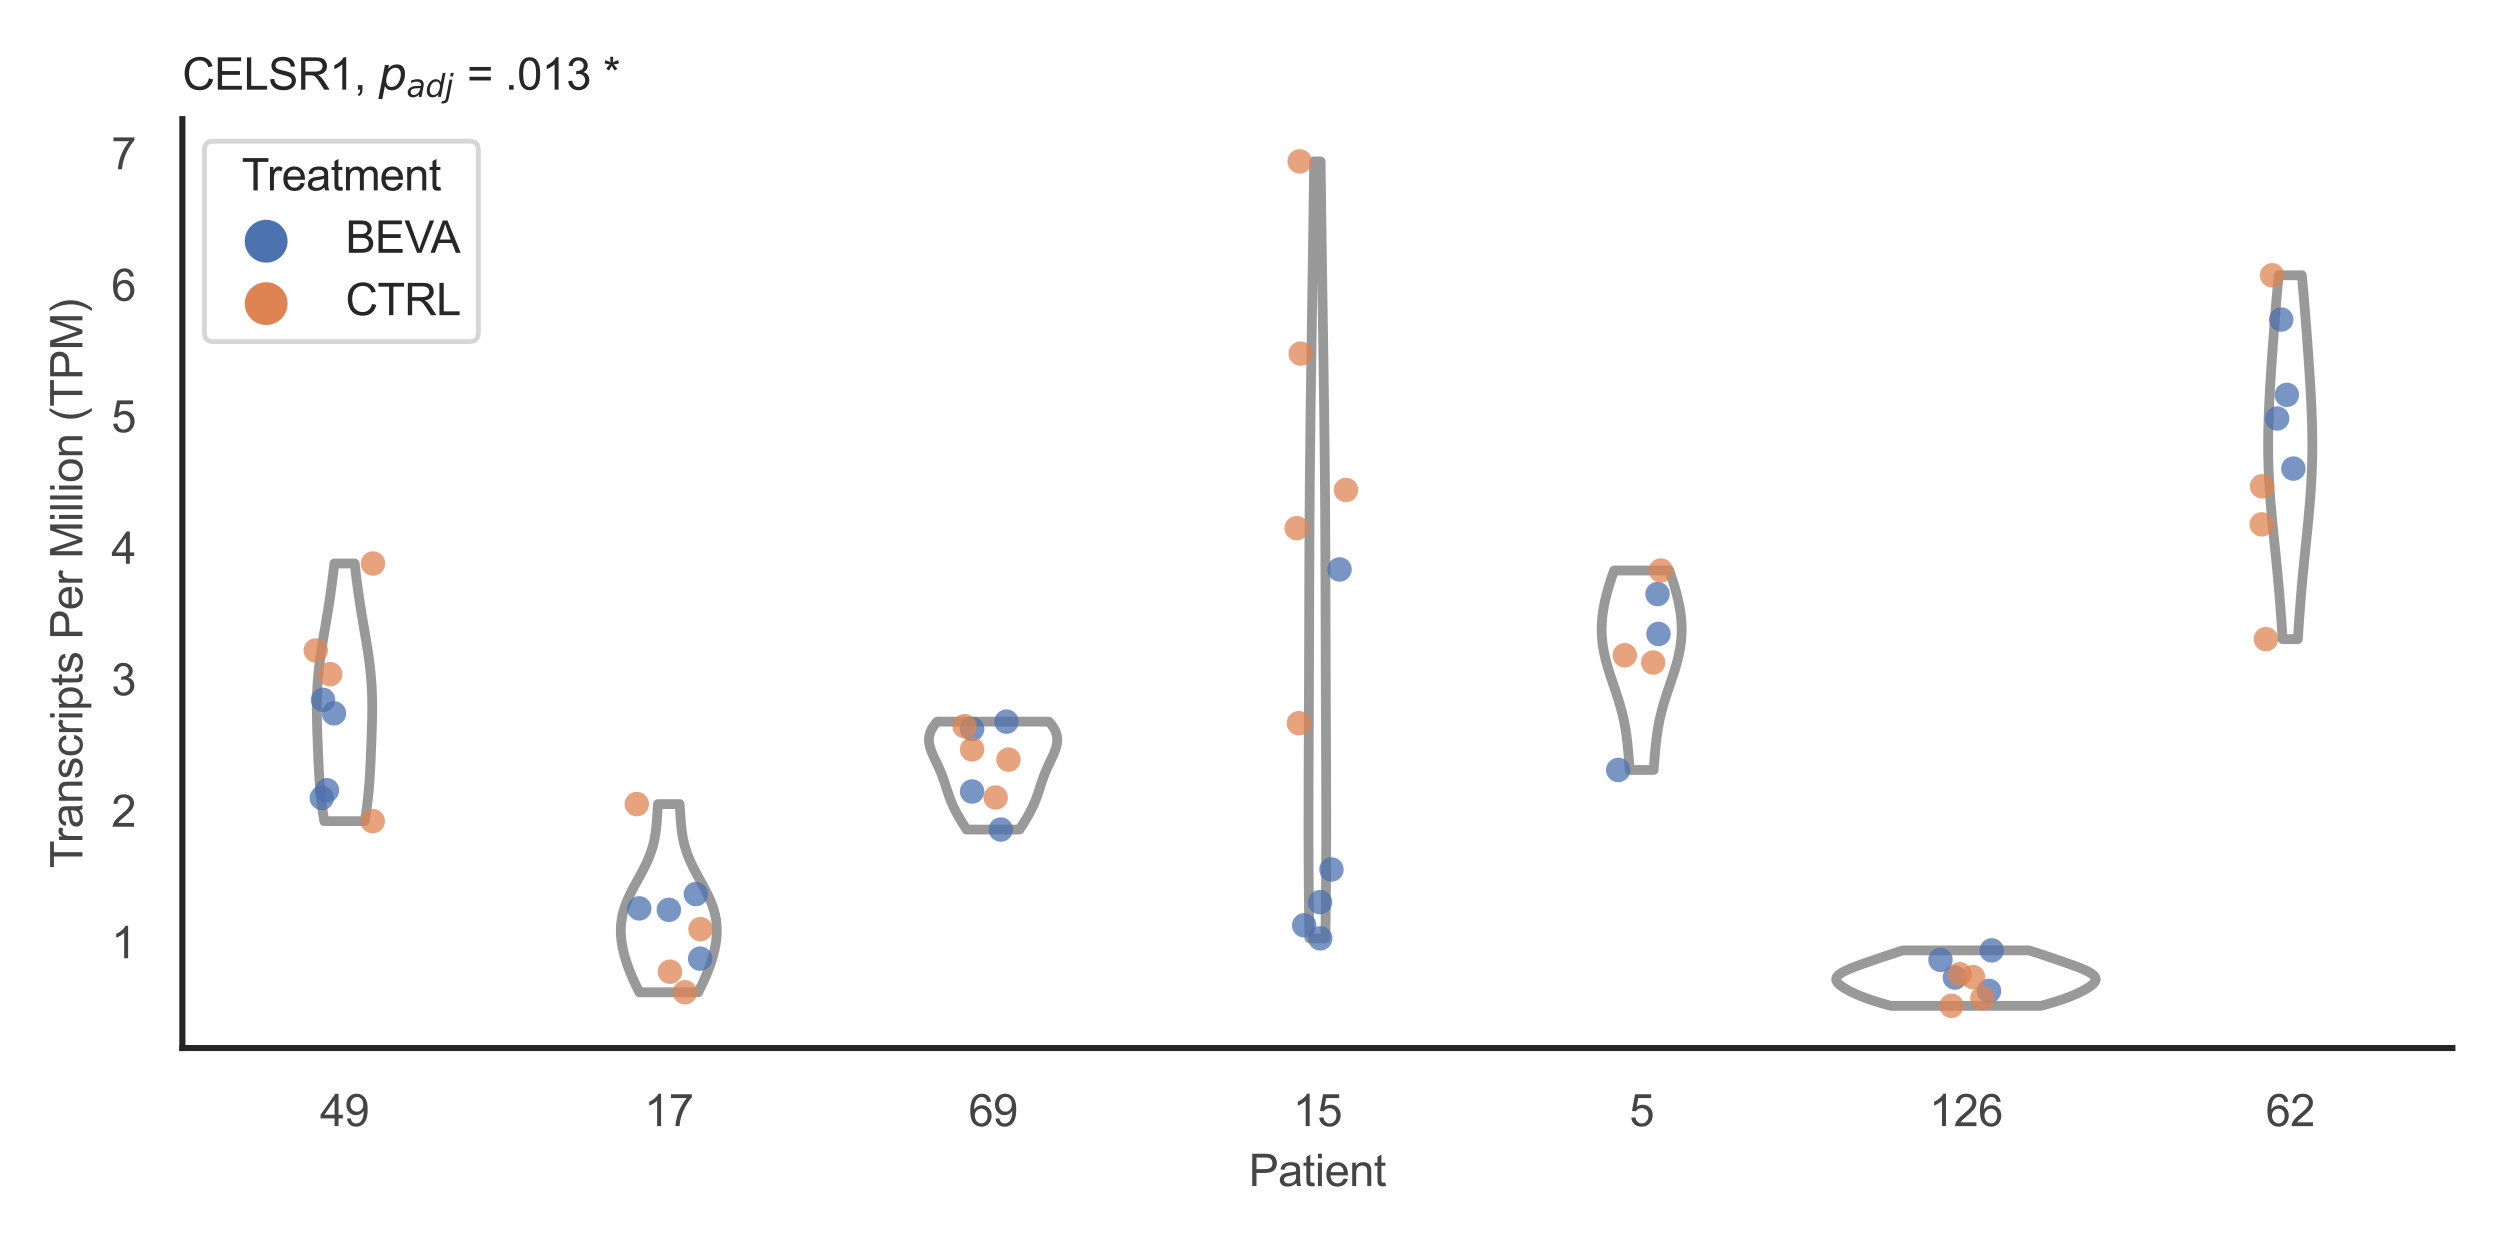 <?xml version="1.0" encoding="utf-8" standalone="no"?>
<!DOCTYPE svg PUBLIC "-//W3C//DTD SVG 1.1//EN"
  "http://www.w3.org/Graphics/SVG/1.1/DTD/svg11.dtd">
<svg xmlns:xlink="http://www.w3.org/1999/xlink" width="510.236pt" height="255.118pt" viewBox="0 0 510.236 255.118" xmlns="http://www.w3.org/2000/svg" version="1.1">
 <defs>
  <style type="text/css">*{stroke-linejoin: round; stroke-linecap: butt}</style>
 </defs>
 <g id="figure_1">
  <g id="patch_1">
   <path d="M 0 255.118 
L 510.236 255.118 
L 510.236 0 
L 0 0 
z
" style="fill: #ffffff"/>
  </g>
  <g id="axes_1">
   <g id="patch_2">
    <path d="M 37.22 213.898 
L 500.516 213.898 
L 500.516 24.32 
L 37.22 24.32 
z
" style="fill: #ffffff"/>
   </g>
   <g id="matplotlib.axis_1">
    <g id="xtick_1">
     <g id="text_1">
      <!-- 49 -->
      <g style="fill: #444444" transform="translate(65.308 229.84)scale(0.09 -0.09)">
       <defs>
        <path id="ArialMT-34" d="M 2069 0 
L 2069 1097 
L 81 1097 
L 81 1613 
L 2172 4581 
L 2631 4581 
L 2631 1613 
L 3250 1613 
L 3250 1097 
L 2631 1097 
L 2631 0 
L 2069 0 
z
M 2069 1613 
L 2069 3678 
L 634 1613 
L 2069 1613 
z
" transform="scale(0.016)"/>
        <path id="ArialMT-39" d="M 350 1059 
L 891 1109 
Q 959 728 1153 556 
Q 1347 384 1650 384 
Q 1909 384 2104 503 
Q 2300 622 2425 820 
Q 2550 1019 2634 1356 
Q 2719 1694 2719 2044 
Q 2719 2081 2716 2156 
Q 2547 1888 2255 1720 
Q 1963 1553 1622 1553 
Q 1053 1553 659 1965 
Q 266 2378 266 3053 
Q 266 3750 677 4175 
Q 1088 4600 1706 4600 
Q 2153 4600 2523 4359 
Q 2894 4119 3086 3673 
Q 3278 3228 3278 2384 
Q 3278 1506 3087 986 
Q 2897 466 2520 194 
Q 2144 -78 1638 -78 
Q 1100 -78 759 220 
Q 419 519 350 1059 
z
M 2653 3081 
Q 2653 3566 2395 3850 
Q 2138 4134 1775 4134 
Q 1400 4134 1122 3828 
Q 844 3522 844 3034 
Q 844 2597 1108 2323 
Q 1372 2050 1759 2050 
Q 2150 2050 2401 2323 
Q 2653 2597 2653 3081 
z
" transform="scale(0.016)"/>
       </defs>
       <use xlink:href="#ArialMT-34"/>
       <use xlink:href="#ArialMT-39" x="55.615"/>
      </g>
     </g>
    </g>
    <g id="xtick_2">
     <g id="text_2">
      <!-- 17 -->
      <g style="fill: #444444" transform="translate(131.493 229.84)scale(0.09 -0.09)">
       <defs>
        <path id="ArialMT-31" d="M 2384 0 
L 1822 0 
L 1822 3584 
Q 1619 3391 1289 3197 
Q 959 3003 697 2906 
L 697 3450 
Q 1169 3672 1522 3987 
Q 1875 4303 2022 4600 
L 2384 4600 
L 2384 0 
z
" transform="scale(0.016)"/>
        <path id="ArialMT-37" d="M 303 3981 
L 303 4522 
L 3269 4522 
L 3269 4084 
Q 2831 3619 2401 2847 
Q 1972 2075 1738 1259 
Q 1569 684 1522 0 
L 944 0 
Q 953 541 1156 1306 
Q 1359 2072 1739 2783 
Q 2119 3494 2547 3981 
L 303 3981 
z
" transform="scale(0.016)"/>
       </defs>
       <use xlink:href="#ArialMT-31"/>
       <use xlink:href="#ArialMT-37" x="55.615"/>
      </g>
     </g>
    </g>
    <g id="xtick_3">
     <g id="text_3">
      <!-- 69 -->
      <g style="fill: #444444" transform="translate(197.678 229.84)scale(0.09 -0.09)">
       <defs>
        <path id="ArialMT-36" d="M 3184 3459 
L 2625 3416 
Q 2550 3747 2413 3897 
Q 2184 4138 1850 4138 
Q 1581 4138 1378 3988 
Q 1113 3794 959 3422 
Q 806 3050 800 2363 
Q 1003 2672 1297 2822 
Q 1591 2972 1913 2972 
Q 2475 2972 2870 2558 
Q 3266 2144 3266 1488 
Q 3266 1056 3080 686 
Q 2894 316 2569 119 
Q 2244 -78 1831 -78 
Q 1128 -78 684 439 
Q 241 956 241 2144 
Q 241 3472 731 4075 
Q 1159 4600 1884 4600 
Q 2425 4600 2770 4297 
Q 3116 3994 3184 3459 
z
M 888 1484 
Q 888 1194 1011 928 
Q 1134 663 1356 523 
Q 1578 384 1822 384 
Q 2178 384 2434 671 
Q 2691 959 2691 1453 
Q 2691 1928 2437 2201 
Q 2184 2475 1800 2475 
Q 1419 2475 1153 2201 
Q 888 1928 888 1484 
z
" transform="scale(0.016)"/>
       </defs>
       <use xlink:href="#ArialMT-36"/>
       <use xlink:href="#ArialMT-39" x="55.615"/>
      </g>
     </g>
    </g>
    <g id="xtick_4">
     <g id="text_4">
      <!-- 15 -->
      <g style="fill: #444444" transform="translate(263.863 229.84)scale(0.09 -0.09)">
       <defs>
        <path id="ArialMT-35" d="M 266 1200 
L 856 1250 
Q 922 819 1161 601 
Q 1400 384 1738 384 
Q 2144 384 2425 690 
Q 2706 997 2706 1503 
Q 2706 1984 2436 2262 
Q 2166 2541 1728 2541 
Q 1456 2541 1237 2417 
Q 1019 2294 894 2097 
L 366 2166 
L 809 4519 
L 3088 4519 
L 3088 3981 
L 1259 3981 
L 1013 2750 
Q 1425 3038 1878 3038 
Q 2478 3038 2890 2622 
Q 3303 2206 3303 1553 
Q 3303 931 2941 478 
Q 2500 -78 1738 -78 
Q 1113 -78 717 272 
Q 322 622 266 1200 
z
" transform="scale(0.016)"/>
       </defs>
       <use xlink:href="#ArialMT-31"/>
       <use xlink:href="#ArialMT-35" x="55.615"/>
      </g>
     </g>
    </g>
    <g id="xtick_5">
     <g id="text_5">
      <!-- 5 -->
      <g style="fill: #444444" transform="translate(332.551 229.84)scale(0.09 -0.09)">
       <use xlink:href="#ArialMT-35"/>
      </g>
     </g>
    </g>
    <g id="xtick_6">
     <g id="text_6">
      <!-- 126 -->
      <g style="fill: #444444" transform="translate(393.731 229.84)scale(0.09 -0.09)">
       <defs>
        <path id="ArialMT-32" d="M 3222 541 
L 3222 0 
L 194 0 
Q 188 203 259 391 
Q 375 700 629 1000 
Q 884 1300 1366 1694 
Q 2113 2306 2375 2664 
Q 2638 3022 2638 3341 
Q 2638 3675 2398 3904 
Q 2159 4134 1775 4134 
Q 1369 4134 1125 3890 
Q 881 3647 878 3216 
L 300 3275 
Q 359 3922 746 4261 
Q 1134 4600 1788 4600 
Q 2447 4600 2831 4234 
Q 3216 3869 3216 3328 
Q 3216 3053 3103 2787 
Q 2991 2522 2730 2228 
Q 2469 1934 1863 1422 
Q 1356 997 1212 845 
Q 1069 694 975 541 
L 3222 541 
z
" transform="scale(0.016)"/>
       </defs>
       <use xlink:href="#ArialMT-31"/>
       <use xlink:href="#ArialMT-32" x="55.615"/>
       <use xlink:href="#ArialMT-36" x="111.23"/>
      </g>
     </g>
    </g>
    <g id="xtick_7">
     <g id="text_7">
      <!-- 62 -->
      <g style="fill: #444444" transform="translate(462.419 229.84)scale(0.09 -0.09)">
       <use xlink:href="#ArialMT-36"/>
       <use xlink:href="#ArialMT-32" x="55.615"/>
      </g>
     </g>
    </g>
    <g id="text_8">
     <!-- Patient -->
     <g style="fill: #444444" transform="translate(254.859 242.071)scale(0.09 -0.09)">
      <defs>
       <path id="ArialMT-50" d="M 494 0 
L 494 4581 
L 2222 4581 
Q 2678 4581 2919 4538 
Q 3256 4481 3484 4323 
Q 3713 4166 3852 3881 
Q 3991 3597 3991 3256 
Q 3991 2672 3619 2267 
Q 3247 1863 2275 1863 
L 1100 1863 
L 1100 0 
L 494 0 
z
M 1100 2403 
L 2284 2403 
Q 2872 2403 3119 2622 
Q 3366 2841 3366 3238 
Q 3366 3525 3220 3729 
Q 3075 3934 2838 4000 
Q 2684 4041 2272 4041 
L 1100 4041 
L 1100 2403 
z
" transform="scale(0.016)"/>
       <path id="ArialMT-61" d="M 2588 409 
Q 2275 144 1986 34 
Q 1697 -75 1366 -75 
Q 819 -75 525 192 
Q 231 459 231 875 
Q 231 1119 342 1320 
Q 453 1522 633 1644 
Q 813 1766 1038 1828 
Q 1203 1872 1538 1913 
Q 2219 1994 2541 2106 
Q 2544 2222 2544 2253 
Q 2544 2597 2384 2738 
Q 2169 2928 1744 2928 
Q 1347 2928 1158 2789 
Q 969 2650 878 2297 
L 328 2372 
Q 403 2725 575 2942 
Q 747 3159 1072 3276 
Q 1397 3394 1825 3394 
Q 2250 3394 2515 3294 
Q 2781 3194 2906 3042 
Q 3031 2891 3081 2659 
Q 3109 2516 3109 2141 
L 3109 1391 
Q 3109 606 3145 398 
Q 3181 191 3288 0 
L 2700 0 
Q 2613 175 2588 409 
z
M 2541 1666 
Q 2234 1541 1622 1453 
Q 1275 1403 1131 1340 
Q 988 1278 909 1158 
Q 831 1038 831 891 
Q 831 666 1001 516 
Q 1172 366 1500 366 
Q 1825 366 2078 508 
Q 2331 650 2450 897 
Q 2541 1088 2541 1459 
L 2541 1666 
z
" transform="scale(0.016)"/>
       <path id="ArialMT-74" d="M 1650 503 
L 1731 6 
Q 1494 -44 1306 -44 
Q 1000 -44 831 53 
Q 663 150 594 308 
Q 525 466 525 972 
L 525 2881 
L 113 2881 
L 113 3319 
L 525 3319 
L 525 4141 
L 1084 4478 
L 1084 3319 
L 1650 3319 
L 1650 2881 
L 1084 2881 
L 1084 941 
Q 1084 700 1114 631 
Q 1144 563 1211 522 
Q 1278 481 1403 481 
Q 1497 481 1650 503 
z
" transform="scale(0.016)"/>
       <path id="ArialMT-69" d="M 425 3934 
L 425 4581 
L 988 4581 
L 988 3934 
L 425 3934 
z
M 425 0 
L 425 3319 
L 988 3319 
L 988 0 
L 425 0 
z
" transform="scale(0.016)"/>
       <path id="ArialMT-65" d="M 2694 1069 
L 3275 997 
Q 3138 488 2766 206 
Q 2394 -75 1816 -75 
Q 1088 -75 661 373 
Q 234 822 234 1631 
Q 234 2469 665 2931 
Q 1097 3394 1784 3394 
Q 2450 3394 2872 2941 
Q 3294 2488 3294 1666 
Q 3294 1616 3291 1516 
L 816 1516 
Q 847 969 1125 678 
Q 1403 388 1819 388 
Q 2128 388 2347 550 
Q 2566 713 2694 1069 
z
M 847 1978 
L 2700 1978 
Q 2663 2397 2488 2606 
Q 2219 2931 1791 2931 
Q 1403 2931 1139 2672 
Q 875 2413 847 1978 
z
" transform="scale(0.016)"/>
       <path id="ArialMT-6e" d="M 422 0 
L 422 3319 
L 928 3319 
L 928 2847 
Q 1294 3394 1984 3394 
Q 2284 3394 2536 3286 
Q 2788 3178 2913 3003 
Q 3038 2828 3088 2588 
Q 3119 2431 3119 2041 
L 3119 0 
L 2556 0 
L 2556 2019 
Q 2556 2363 2490 2533 
Q 2425 2703 2258 2804 
Q 2091 2906 1866 2906 
Q 1506 2906 1245 2678 
Q 984 2450 984 1813 
L 984 0 
L 422 0 
z
" transform="scale(0.016)"/>
      </defs>
      <use xlink:href="#ArialMT-50"/>
      <use xlink:href="#ArialMT-61" x="66.699"/>
      <use xlink:href="#ArialMT-74" x="122.314"/>
      <use xlink:href="#ArialMT-69" x="150.098"/>
      <use xlink:href="#ArialMT-65" x="172.314"/>
      <use xlink:href="#ArialMT-6e" x="227.93"/>
      <use xlink:href="#ArialMT-74" x="283.545"/>
     </g>
    </g>
   </g>
   <g id="matplotlib.axis_2">
    <g id="ytick_1">
     <g id="text_9">
      <!-- 1 -->
      <g style="fill: #444444" transform="translate(22.715 195.573)scale(0.09 -0.09)">
       <use xlink:href="#ArialMT-31"/>
      </g>
     </g>
    </g>
    <g id="ytick_2">
     <g id="text_10">
      <!-- 2 -->
      <g style="fill: #444444" transform="translate(22.715 168.736)scale(0.09 -0.09)">
       <use xlink:href="#ArialMT-32"/>
      </g>
     </g>
    </g>
    <g id="ytick_3">
     <g id="text_11">
      <!-- 3 -->
      <g style="fill: #444444" transform="translate(22.715 141.899)scale(0.09 -0.09)">
       <defs>
        <path id="ArialMT-33" d="M 269 1209 
L 831 1284 
Q 928 806 1161 595 
Q 1394 384 1728 384 
Q 2125 384 2398 659 
Q 2672 934 2672 1341 
Q 2672 1728 2419 1979 
Q 2166 2231 1775 2231 
Q 1616 2231 1378 2169 
L 1441 2663 
Q 1497 2656 1531 2656 
Q 1891 2656 2178 2843 
Q 2466 3031 2466 3422 
Q 2466 3731 2256 3934 
Q 2047 4138 1716 4138 
Q 1388 4138 1169 3931 
Q 950 3725 888 3313 
L 325 3413 
Q 428 3978 793 4289 
Q 1159 4600 1703 4600 
Q 2078 4600 2393 4439 
Q 2709 4278 2876 4000 
Q 3044 3722 3044 3409 
Q 3044 3113 2884 2869 
Q 2725 2625 2413 2481 
Q 2819 2388 3044 2092 
Q 3269 1797 3269 1353 
Q 3269 753 2831 336 
Q 2394 -81 1725 -81 
Q 1122 -81 723 278 
Q 325 638 269 1209 
z
" transform="scale(0.016)"/>
       </defs>
       <use xlink:href="#ArialMT-33"/>
      </g>
     </g>
    </g>
    <g id="ytick_4">
     <g id="text_12">
      <!-- 4 -->
      <g style="fill: #444444" transform="translate(22.715 115.062)scale(0.09 -0.09)">
       <use xlink:href="#ArialMT-34"/>
      </g>
     </g>
    </g>
    <g id="ytick_5">
     <g id="text_13">
      <!-- 5 -->
      <g style="fill: #444444" transform="translate(22.715 88.225)scale(0.09 -0.09)">
       <use xlink:href="#ArialMT-35"/>
      </g>
     </g>
    </g>
    <g id="ytick_6">
     <g id="text_14">
      <!-- 6 -->
      <g style="fill: #444444" transform="translate(22.715 61.388)scale(0.09 -0.09)">
       <use xlink:href="#ArialMT-36"/>
      </g>
     </g>
    </g>
    <g id="ytick_7">
     <g id="text_15">
      <!-- 7 -->
      <g style="fill: #444444" transform="translate(22.715 34.551)scale(0.09 -0.09)">
       <use xlink:href="#ArialMT-37"/>
      </g>
     </g>
    </g>
    <g id="text_16">
     <!-- Transcripts Per Million (TPM) -->
     <g style="fill: #444444" transform="translate(16.821 177.194)rotate(-90)scale(0.09 -0.09)">
      <defs>
       <path id="ArialMT-54" d="M 1659 0 
L 1659 4041 
L 150 4041 
L 150 4581 
L 3781 4581 
L 3781 4041 
L 2266 4041 
L 2266 0 
L 1659 0 
z
" transform="scale(0.016)"/>
       <path id="ArialMT-72" d="M 416 0 
L 416 3319 
L 922 3319 
L 922 2816 
Q 1116 3169 1280 3281 
Q 1444 3394 1641 3394 
Q 1925 3394 2219 3213 
L 2025 2691 
Q 1819 2813 1613 2813 
Q 1428 2813 1281 2702 
Q 1134 2591 1072 2394 
Q 978 2094 978 1738 
L 978 0 
L 416 0 
z
" transform="scale(0.016)"/>
       <path id="ArialMT-73" d="M 197 991 
L 753 1078 
Q 800 744 1014 566 
Q 1228 388 1613 388 
Q 2000 388 2187 545 
Q 2375 703 2375 916 
Q 2375 1106 2209 1216 
Q 2094 1291 1634 1406 
Q 1016 1563 777 1677 
Q 538 1791 414 1992 
Q 291 2194 291 2438 
Q 291 2659 392 2848 
Q 494 3038 669 3163 
Q 800 3259 1026 3326 
Q 1253 3394 1513 3394 
Q 1903 3394 2198 3281 
Q 2494 3169 2634 2976 
Q 2775 2784 2828 2463 
L 2278 2388 
Q 2241 2644 2061 2787 
Q 1881 2931 1553 2931 
Q 1166 2931 1000 2803 
Q 834 2675 834 2503 
Q 834 2394 903 2306 
Q 972 2216 1119 2156 
Q 1203 2125 1616 2013 
Q 2213 1853 2448 1751 
Q 2684 1650 2818 1456 
Q 2953 1263 2953 975 
Q 2953 694 2789 445 
Q 2625 197 2315 61 
Q 2006 -75 1616 -75 
Q 969 -75 630 194 
Q 291 463 197 991 
z
" transform="scale(0.016)"/>
       <path id="ArialMT-63" d="M 2588 1216 
L 3141 1144 
Q 3050 572 2676 248 
Q 2303 -75 1759 -75 
Q 1078 -75 664 370 
Q 250 816 250 1647 
Q 250 2184 428 2587 
Q 606 2991 970 3192 
Q 1334 3394 1763 3394 
Q 2303 3394 2647 3120 
Q 2991 2847 3088 2344 
L 2541 2259 
Q 2463 2594 2264 2762 
Q 2066 2931 1784 2931 
Q 1359 2931 1093 2626 
Q 828 2322 828 1663 
Q 828 994 1084 691 
Q 1341 388 1753 388 
Q 2084 388 2306 591 
Q 2528 794 2588 1216 
z
" transform="scale(0.016)"/>
       <path id="ArialMT-70" d="M 422 -1272 
L 422 3319 
L 934 3319 
L 934 2888 
Q 1116 3141 1344 3267 
Q 1572 3394 1897 3394 
Q 2322 3394 2647 3175 
Q 2972 2956 3137 2557 
Q 3303 2159 3303 1684 
Q 3303 1175 3120 767 
Q 2938 359 2589 142 
Q 2241 -75 1856 -75 
Q 1575 -75 1351 44 
Q 1128 163 984 344 
L 984 -1272 
L 422 -1272 
z
M 931 1641 
Q 931 1000 1190 694 
Q 1450 388 1819 388 
Q 2194 388 2461 705 
Q 2728 1022 2728 1688 
Q 2728 2322 2467 2637 
Q 2206 2953 1844 2953 
Q 1484 2953 1207 2617 
Q 931 2281 931 1641 
z
" transform="scale(0.016)"/>
       <path id="ArialMT-20" transform="scale(0.016)"/>
       <path id="ArialMT-4d" d="M 475 0 
L 475 4581 
L 1388 4581 
L 2472 1338 
Q 2622 884 2691 659 
Q 2769 909 2934 1394 
L 4031 4581 
L 4847 4581 
L 4847 0 
L 4263 0 
L 4263 3834 
L 2931 0 
L 2384 0 
L 1059 3900 
L 1059 0 
L 475 0 
z
" transform="scale(0.016)"/>
       <path id="ArialMT-6c" d="M 409 0 
L 409 4581 
L 972 4581 
L 972 0 
L 409 0 
z
" transform="scale(0.016)"/>
       <path id="ArialMT-6f" d="M 213 1659 
Q 213 2581 725 3025 
Q 1153 3394 1769 3394 
Q 2453 3394 2887 2945 
Q 3322 2497 3322 1706 
Q 3322 1066 3130 698 
Q 2938 331 2570 128 
Q 2203 -75 1769 -75 
Q 1072 -75 642 372 
Q 213 819 213 1659 
z
M 791 1659 
Q 791 1022 1069 705 
Q 1347 388 1769 388 
Q 2188 388 2466 706 
Q 2744 1025 2744 1678 
Q 2744 2294 2464 2611 
Q 2184 2928 1769 2928 
Q 1347 2928 1069 2612 
Q 791 2297 791 1659 
z
" transform="scale(0.016)"/>
       <path id="ArialMT-28" d="M 1497 -1347 
Q 1031 -759 709 28 
Q 388 816 388 1659 
Q 388 2403 628 3084 
Q 909 3875 1497 4659 
L 1900 4659 
Q 1522 4009 1400 3731 
Q 1209 3300 1100 2831 
Q 966 2247 966 1656 
Q 966 153 1900 -1347 
L 1497 -1347 
z
" transform="scale(0.016)"/>
       <path id="ArialMT-29" d="M 791 -1347 
L 388 -1347 
Q 1322 153 1322 1656 
Q 1322 2244 1188 2822 
Q 1081 3291 891 3722 
Q 769 4003 388 4659 
L 791 4659 
Q 1378 3875 1659 3084 
Q 1900 2403 1900 1659 
Q 1900 816 1576 28 
Q 1253 -759 791 -1347 
z
" transform="scale(0.016)"/>
      </defs>
      <use xlink:href="#ArialMT-54"/>
      <use xlink:href="#ArialMT-72" x="57.334"/>
      <use xlink:href="#ArialMT-61" x="90.635"/>
      <use xlink:href="#ArialMT-6e" x="146.25"/>
      <use xlink:href="#ArialMT-73" x="201.865"/>
      <use xlink:href="#ArialMT-63" x="251.865"/>
      <use xlink:href="#ArialMT-72" x="301.865"/>
      <use xlink:href="#ArialMT-69" x="335.166"/>
      <use xlink:href="#ArialMT-70" x="357.383"/>
      <use xlink:href="#ArialMT-74" x="412.998"/>
      <use xlink:href="#ArialMT-73" x="440.781"/>
      <use xlink:href="#ArialMT-20" x="490.781"/>
      <use xlink:href="#ArialMT-50" x="518.564"/>
      <use xlink:href="#ArialMT-65" x="585.264"/>
      <use xlink:href="#ArialMT-72" x="640.879"/>
      <use xlink:href="#ArialMT-20" x="674.18"/>
      <use xlink:href="#ArialMT-4d" x="701.963"/>
      <use xlink:href="#ArialMT-69" x="785.264"/>
      <use xlink:href="#ArialMT-6c" x="807.48"/>
      <use xlink:href="#ArialMT-6c" x="829.697"/>
      <use xlink:href="#ArialMT-69" x="851.914"/>
      <use xlink:href="#ArialMT-6f" x="874.131"/>
      <use xlink:href="#ArialMT-6e" x="929.746"/>
      <use xlink:href="#ArialMT-20" x="985.361"/>
      <use xlink:href="#ArialMT-28" x="1013.145"/>
      <use xlink:href="#ArialMT-54" x="1046.445"/>
      <use xlink:href="#ArialMT-50" x="1107.529"/>
      <use xlink:href="#ArialMT-4d" x="1174.229"/>
      <use xlink:href="#ArialMT-29" x="1257.529"/>
     </g>
    </g>
   </g>
   <g id="PolyCollection_1">
    <defs>
     <path id="mba5c13600f" d="M 74.438 -87.52 
L 66.188 -87.52 
L 66.098 -88.051 
L 66.012 -88.582 
L 65.93 -89.114 
L 65.852 -89.645 
L 65.777 -90.176 
L 65.707 -90.707 
L 65.64 -91.238 
L 65.577 -91.77 
L 65.518 -92.301 
L 65.463 -92.832 
L 65.411 -93.363 
L 65.362 -93.894 
L 65.317 -94.425 
L 65.274 -94.957 
L 65.235 -95.488 
L 65.198 -96.019 
L 65.163 -96.55 
L 65.13 -97.081 
L 65.1 -97.613 
L 65.071 -98.144 
L 65.043 -98.675 
L 65.017 -99.206 
L 64.992 -99.737 
L 64.968 -100.269 
L 64.945 -100.8 
L 64.922 -101.331 
L 64.9 -101.862 
L 64.879 -102.393 
L 64.858 -102.924 
L 64.838 -103.456 
L 64.818 -103.987 
L 64.798 -104.518 
L 64.78 -105.049 
L 64.762 -105.58 
L 64.745 -106.112 
L 64.729 -106.643 
L 64.714 -107.174 
L 64.7 -107.705 
L 64.689 -108.236 
L 64.679 -108.768 
L 64.671 -109.299 
L 64.665 -109.83 
L 64.662 -110.361 
L 64.662 -110.892 
L 64.665 -111.423 
L 64.671 -111.955 
L 64.681 -112.486 
L 64.694 -113.017 
L 64.711 -113.548 
L 64.731 -114.079 
L 64.756 -114.611 
L 64.785 -115.142 
L 64.819 -115.673 
L 64.856 -116.204 
L 64.898 -116.735 
L 64.944 -117.266 
L 64.994 -117.798 
L 65.048 -118.329 
L 65.107 -118.86 
L 65.169 -119.391 
L 65.235 -119.922 
L 65.304 -120.454 
L 65.377 -120.985 
L 65.453 -121.516 
L 65.531 -122.047 
L 65.612 -122.578 
L 65.695 -123.11 
L 65.78 -123.641 
L 65.867 -124.172 
L 65.956 -124.703 
L 66.045 -125.234 
L 66.135 -125.765 
L 66.226 -126.297 
L 66.317 -126.828 
L 66.407 -127.359 
L 66.498 -127.89 
L 66.588 -128.421 
L 66.678 -128.953 
L 66.766 -129.484 
L 66.854 -130.015 
L 66.94 -130.546 
L 67.025 -131.077 
L 67.109 -131.609 
L 67.191 -132.14 
L 67.271 -132.671 
L 67.35 -133.202 
L 67.427 -133.733 
L 67.503 -134.264 
L 67.577 -134.796 
L 67.649 -135.327 
L 67.72 -135.858 
L 67.789 -136.389 
L 67.857 -136.92 
L 67.924 -137.452 
L 67.989 -137.983 
L 68.053 -138.514 
L 68.117 -139.045 
L 68.179 -139.576 
L 68.24 -140.107 
L 72.385 -140.107 
L 72.385 -140.107 
L 72.447 -139.576 
L 72.509 -139.045 
L 72.572 -138.514 
L 72.636 -137.983 
L 72.701 -137.452 
L 72.768 -136.92 
L 72.836 -136.389 
L 72.905 -135.858 
L 72.976 -135.327 
L 73.048 -134.796 
L 73.122 -134.264 
L 73.198 -133.733 
L 73.275 -133.202 
L 73.354 -132.671 
L 73.435 -132.14 
L 73.517 -131.609 
L 73.6 -131.077 
L 73.685 -130.546 
L 73.771 -130.015 
L 73.859 -129.484 
L 73.948 -128.953 
L 74.037 -128.421 
L 74.127 -127.89 
L 74.218 -127.359 
L 74.309 -126.828 
L 74.4 -126.297 
L 74.49 -125.765 
L 74.58 -125.234 
L 74.67 -124.703 
L 74.758 -124.172 
L 74.845 -123.641 
L 74.93 -123.11 
L 75.013 -122.578 
L 75.094 -122.047 
L 75.173 -121.516 
L 75.248 -120.985 
L 75.321 -120.454 
L 75.39 -119.922 
L 75.456 -119.391 
L 75.518 -118.86 
L 75.577 -118.329 
L 75.631 -117.798 
L 75.681 -117.266 
L 75.727 -116.735 
L 75.769 -116.204 
L 75.807 -115.673 
L 75.84 -115.142 
L 75.869 -114.611 
L 75.894 -114.079 
L 75.915 -113.548 
L 75.932 -113.017 
L 75.945 -112.486 
L 75.954 -111.955 
L 75.96 -111.423 
L 75.963 -110.892 
L 75.963 -110.361 
L 75.96 -109.83 
L 75.954 -109.299 
L 75.946 -108.768 
L 75.937 -108.236 
L 75.925 -107.705 
L 75.911 -107.174 
L 75.897 -106.643 
L 75.881 -106.112 
L 75.864 -105.58 
L 75.846 -105.049 
L 75.827 -104.518 
L 75.808 -103.987 
L 75.788 -103.456 
L 75.767 -102.924 
L 75.746 -102.393 
L 75.725 -101.862 
L 75.703 -101.331 
L 75.68 -100.8 
L 75.657 -100.269 
L 75.633 -99.737 
L 75.608 -99.206 
L 75.582 -98.675 
L 75.554 -98.144 
L 75.525 -97.613 
L 75.495 -97.081 
L 75.462 -96.55 
L 75.428 -96.019 
L 75.391 -95.488 
L 75.351 -94.957 
L 75.309 -94.425 
L 75.263 -93.894 
L 75.215 -93.363 
L 75.163 -92.832 
L 75.107 -92.301 
L 75.048 -91.77 
L 74.985 -91.238 
L 74.918 -90.707 
L 74.848 -90.176 
L 74.773 -89.645 
L 74.695 -89.114 
L 74.613 -88.582 
L 74.527 -88.051 
L 74.438 -87.52 
z
" style="stroke: #999999; stroke-width: 2"/>
    </defs>
    <g clip-path="url(#p7624678312)">
     <use xlink:href="#mba5c13600f" x="0" y="255.118" style="fill: #ffffff; stroke: #999999; stroke-width: 2"/>
    </g>
   </g>
   <g id="PolyCollection_2">
    <defs>
     <path id="m12124def9b" d="M 142.501 -52.595 
L 130.495 -52.595 
L 130.3 -52.983 
L 130.108 -53.371 
L 129.919 -53.759 
L 129.733 -54.147 
L 129.55 -54.535 
L 129.371 -54.923 
L 129.196 -55.311 
L 129.026 -55.699 
L 128.86 -56.087 
L 128.698 -56.475 
L 128.542 -56.863 
L 128.39 -57.251 
L 128.244 -57.639 
L 128.103 -58.027 
L 127.968 -58.415 
L 127.839 -58.803 
L 127.715 -59.191 
L 127.598 -59.579 
L 127.487 -59.967 
L 127.382 -60.355 
L 127.284 -60.743 
L 127.192 -61.131 
L 127.108 -61.519 
L 127.031 -61.907 
L 126.961 -62.295 
L 126.899 -62.683 
L 126.845 -63.071 
L 126.799 -63.459 
L 126.762 -63.847 
L 126.733 -64.235 
L 126.714 -64.623 
L 126.704 -65.011 
L 126.704 -65.399 
L 126.714 -65.787 
L 126.734 -66.175 
L 126.764 -66.563 
L 126.805 -66.951 
L 126.857 -67.339 
L 126.92 -67.727 
L 126.994 -68.115 
L 127.079 -68.503 
L 127.175 -68.891 
L 127.282 -69.279 
L 127.399 -69.667 
L 127.527 -70.055 
L 127.665 -70.443 
L 127.813 -70.831 
L 127.97 -71.219 
L 128.136 -71.607 
L 128.31 -71.995 
L 128.492 -72.383 
L 128.681 -72.771 
L 128.876 -73.159 
L 129.076 -73.547 
L 129.281 -73.935 
L 129.489 -74.323 
L 129.7 -74.711 
L 129.913 -75.099 
L 130.127 -75.487 
L 130.341 -75.875 
L 130.554 -76.263 
L 130.766 -76.651 
L 130.974 -77.039 
L 131.179 -77.427 
L 131.38 -77.815 
L 131.576 -78.203 
L 131.766 -78.591 
L 131.949 -78.979 
L 132.126 -79.367 
L 132.295 -79.755 
L 132.457 -80.143 
L 132.61 -80.531 
L 132.755 -80.919 
L 132.892 -81.307 
L 133.019 -81.695 
L 133.138 -82.084 
L 133.249 -82.472 
L 133.351 -82.86 
L 133.445 -83.248 
L 133.531 -83.636 
L 133.609 -84.024 
L 133.68 -84.412 
L 133.744 -84.8 
L 133.802 -85.188 
L 133.854 -85.576 
L 133.901 -85.964 
L 133.943 -86.352 
L 133.981 -86.74 
L 134.016 -87.128 
L 134.047 -87.516 
L 134.077 -87.904 
L 134.104 -88.292 
L 134.13 -88.68 
L 134.156 -89.068 
L 134.181 -89.456 
L 134.207 -89.844 
L 134.233 -90.232 
L 134.261 -90.62 
L 134.289 -91.008 
L 138.706 -91.008 
L 138.706 -91.008 
L 138.735 -90.62 
L 138.762 -90.232 
L 138.789 -89.844 
L 138.814 -89.456 
L 138.839 -89.068 
L 138.865 -88.68 
L 138.891 -88.292 
L 138.919 -87.904 
L 138.948 -87.516 
L 138.98 -87.128 
L 139.014 -86.74 
L 139.052 -86.352 
L 139.095 -85.964 
L 139.141 -85.576 
L 139.194 -85.188 
L 139.251 -84.8 
L 139.316 -84.412 
L 139.387 -84.024 
L 139.465 -83.636 
L 139.551 -83.248 
L 139.645 -82.86 
L 139.747 -82.472 
L 139.857 -82.084 
L 139.976 -81.695 
L 140.104 -81.307 
L 140.24 -80.919 
L 140.385 -80.531 
L 140.539 -80.143 
L 140.7 -79.755 
L 140.869 -79.367 
L 141.046 -78.979 
L 141.23 -78.591 
L 141.42 -78.203 
L 141.615 -77.815 
L 141.816 -77.427 
L 142.021 -77.039 
L 142.23 -76.651 
L 142.441 -76.263 
L 142.654 -75.875 
L 142.868 -75.487 
L 143.082 -75.099 
L 143.295 -74.711 
L 143.506 -74.323 
L 143.715 -73.935 
L 143.92 -73.547 
L 144.12 -73.159 
L 144.315 -72.771 
L 144.504 -72.383 
L 144.685 -71.995 
L 144.86 -71.607 
L 145.026 -71.219 
L 145.183 -70.831 
L 145.331 -70.443 
L 145.469 -70.055 
L 145.597 -69.667 
L 145.714 -69.279 
L 145.821 -68.891 
L 145.917 -68.503 
L 146.001 -68.115 
L 146.075 -67.727 
L 146.138 -67.339 
L 146.19 -66.951 
L 146.231 -66.563 
L 146.262 -66.175 
L 146.282 -65.787 
L 146.292 -65.399 
L 146.291 -65.011 
L 146.282 -64.623 
L 146.262 -64.235 
L 146.234 -63.847 
L 146.196 -63.459 
L 146.151 -63.071 
L 146.097 -62.683 
L 146.035 -62.295 
L 145.965 -61.907 
L 145.888 -61.519 
L 145.803 -61.131 
L 145.712 -60.743 
L 145.613 -60.355 
L 145.509 -59.967 
L 145.398 -59.579 
L 145.28 -59.191 
L 145.157 -58.803 
L 145.027 -58.415 
L 144.892 -58.027 
L 144.751 -57.639 
L 144.605 -57.251 
L 144.454 -56.863 
L 144.297 -56.475 
L 144.136 -56.087 
L 143.97 -55.699 
L 143.799 -55.311 
L 143.624 -54.923 
L 143.445 -54.535 
L 143.263 -54.147 
L 143.076 -53.759 
L 142.887 -53.371 
L 142.695 -52.983 
L 142.501 -52.595 
z
" style="stroke: #999999; stroke-width: 2"/>
    </defs>
    <g clip-path="url(#p7624678312)">
     <use xlink:href="#m12124def9b" x="0" y="255.118" style="fill: #ffffff; stroke: #999999; stroke-width: 2"/>
    </g>
   </g>
   <g id="PolyCollection_3">
    <defs>
     <path id="mc4d6c8daf3" d="M 208.081 -85.813 
L 197.285 -85.813 
L 197.141 -86.035 
L 196.997 -86.257 
L 196.854 -86.48 
L 196.712 -86.702 
L 196.571 -86.925 
L 196.432 -87.147 
L 196.294 -87.369 
L 196.158 -87.592 
L 196.023 -87.814 
L 195.891 -88.037 
L 195.76 -88.259 
L 195.631 -88.482 
L 195.505 -88.704 
L 195.381 -88.926 
L 195.26 -89.149 
L 195.141 -89.371 
L 195.025 -89.594 
L 194.911 -89.816 
L 194.8 -90.038 
L 194.692 -90.261 
L 194.586 -90.483 
L 194.484 -90.706 
L 194.384 -90.928 
L 194.287 -91.15 
L 194.192 -91.373 
L 194.101 -91.595 
L 194.011 -91.818 
L 193.924 -92.04 
L 193.84 -92.262 
L 193.758 -92.485 
L 193.677 -92.707 
L 193.599 -92.93 
L 193.522 -93.152 
L 193.447 -93.374 
L 193.373 -93.597 
L 193.3 -93.819 
L 193.227 -94.042 
L 193.155 -94.264 
L 193.084 -94.486 
L 193.012 -94.709 
L 192.94 -94.931 
L 192.868 -95.154 
L 192.795 -95.376 
L 192.721 -95.598 
L 192.646 -95.821 
L 192.569 -96.043 
L 192.49 -96.266 
L 192.41 -96.488 
L 192.328 -96.71 
L 192.244 -96.933 
L 192.158 -97.155 
L 192.069 -97.378 
L 191.978 -97.6 
L 191.885 -97.823 
L 191.79 -98.045 
L 191.693 -98.267 
L 191.594 -98.49 
L 191.492 -98.712 
L 191.39 -98.935 
L 191.286 -99.157 
L 191.181 -99.379 
L 191.075 -99.602 
L 190.969 -99.824 
L 190.863 -100.047 
L 190.758 -100.269 
L 190.653 -100.491 
L 190.55 -100.714 
L 190.45 -100.936 
L 190.351 -101.159 
L 190.256 -101.381 
L 190.165 -101.603 
L 190.078 -101.826 
L 189.996 -102.048 
L 189.92 -102.271 
L 189.85 -102.493 
L 189.787 -102.715 
L 189.732 -102.938 
L 189.684 -103.16 
L 189.646 -103.383 
L 189.617 -103.605 
L 189.597 -103.827 
L 189.588 -104.05 
L 189.59 -104.272 
L 189.603 -104.495 
L 189.628 -104.717 
L 189.664 -104.939 
L 189.713 -105.162 
L 189.775 -105.384 
L 189.849 -105.607 
L 189.936 -105.829 
L 190.036 -106.051 
L 190.149 -106.274 
L 190.275 -106.496 
L 190.413 -106.719 
L 190.564 -106.941 
L 190.728 -107.163 
L 190.903 -107.386 
L 191.09 -107.608 
L 191.289 -107.831 
L 214.077 -107.831 
L 214.077 -107.831 
L 214.276 -107.608 
L 214.463 -107.386 
L 214.638 -107.163 
L 214.801 -106.941 
L 214.953 -106.719 
L 215.091 -106.496 
L 215.217 -106.274 
L 215.33 -106.051 
L 215.43 -105.829 
L 215.517 -105.607 
L 215.591 -105.384 
L 215.653 -105.162 
L 215.702 -104.939 
L 215.738 -104.717 
L 215.763 -104.495 
L 215.776 -104.272 
L 215.778 -104.05 
L 215.769 -103.827 
L 215.749 -103.605 
L 215.72 -103.383 
L 215.681 -103.16 
L 215.634 -102.938 
L 215.579 -102.715 
L 215.516 -102.493 
L 215.446 -102.271 
L 215.37 -102.048 
L 215.288 -101.826 
L 215.201 -101.603 
L 215.11 -101.381 
L 215.015 -101.159 
L 214.916 -100.936 
L 214.815 -100.714 
L 214.712 -100.491 
L 214.608 -100.269 
L 214.503 -100.047 
L 214.397 -99.824 
L 214.291 -99.602 
L 214.185 -99.379 
L 214.08 -99.157 
L 213.976 -98.935 
L 213.873 -98.712 
L 213.772 -98.49 
L 213.673 -98.267 
L 213.576 -98.045 
L 213.481 -97.823 
L 213.388 -97.6 
L 213.297 -97.378 
L 213.208 -97.155 
L 213.122 -96.933 
L 213.038 -96.71 
L 212.956 -96.488 
L 212.875 -96.266 
L 212.797 -96.043 
L 212.72 -95.821 
L 212.645 -95.598 
L 212.571 -95.376 
L 212.498 -95.154 
L 212.425 -94.931 
L 212.354 -94.709 
L 212.282 -94.486 
L 212.21 -94.264 
L 212.139 -94.042 
L 212.066 -93.819 
L 211.993 -93.597 
L 211.919 -93.374 
L 211.844 -93.152 
L 211.767 -92.93 
L 211.688 -92.707 
L 211.608 -92.485 
L 211.526 -92.262 
L 211.441 -92.04 
L 211.355 -91.818 
L 211.265 -91.595 
L 211.174 -91.373 
L 211.079 -91.15 
L 210.982 -90.928 
L 210.882 -90.706 
L 210.78 -90.483 
L 210.674 -90.261 
L 210.566 -90.038 
L 210.455 -89.816 
L 210.341 -89.594 
L 210.225 -89.371 
L 210.106 -89.149 
L 209.985 -88.926 
L 209.861 -88.704 
L 209.734 -88.482 
L 209.606 -88.259 
L 209.475 -88.037 
L 209.343 -87.814 
L 209.208 -87.592 
L 209.072 -87.369 
L 208.934 -87.147 
L 208.795 -86.925 
L 208.654 -86.702 
L 208.512 -86.48 
L 208.369 -86.257 
L 208.225 -86.035 
L 208.081 -85.813 
z
" style="stroke: #999999; stroke-width: 2"/>
    </defs>
    <g clip-path="url(#p7624678312)">
     <use xlink:href="#mc4d6c8daf3" x="0" y="255.118" style="fill: #ffffff; stroke: #999999; stroke-width: 2"/>
    </g>
   </g>
   <g id="PolyCollection_4">
    <defs>
     <path id="mefba023f2e" d="M 270.49 -63.609 
L 267.247 -63.609 
L 267.22 -65.21 
L 267.196 -66.812 
L 267.174 -68.414 
L 267.153 -70.016 
L 267.135 -71.617 
L 267.119 -73.219 
L 267.106 -74.821 
L 267.094 -76.423 
L 267.084 -78.024 
L 267.076 -79.626 
L 267.069 -81.228 
L 267.065 -82.83 
L 267.062 -84.431 
L 267.061 -86.033 
L 267.06 -87.635 
L 267.062 -89.237 
L 267.064 -90.838 
L 267.067 -92.44 
L 267.071 -94.042 
L 267.076 -95.644 
L 267.082 -97.245 
L 267.088 -98.847 
L 267.094 -100.449 
L 267.101 -102.05 
L 267.108 -103.652 
L 267.115 -105.254 
L 267.121 -106.856 
L 267.128 -108.457 
L 267.135 -110.059 
L 267.141 -111.661 
L 267.147 -113.263 
L 267.153 -114.864 
L 267.159 -116.466 
L 267.164 -118.068 
L 267.169 -119.67 
L 267.174 -121.271 
L 267.179 -122.873 
L 267.183 -124.475 
L 267.187 -126.077 
L 267.191 -127.678 
L 267.195 -129.28 
L 267.199 -130.882 
L 267.204 -132.484 
L 267.208 -134.085 
L 267.213 -135.687 
L 267.218 -137.289 
L 267.223 -138.89 
L 267.229 -140.492 
L 267.235 -142.094 
L 267.242 -143.696 
L 267.25 -145.297 
L 267.258 -146.899 
L 267.267 -148.501 
L 267.277 -150.103 
L 267.288 -151.704 
L 267.299 -153.306 
L 267.312 -154.908 
L 267.325 -156.51 
L 267.339 -158.111 
L 267.354 -159.713 
L 267.37 -161.315 
L 267.387 -162.917 
L 267.404 -164.518 
L 267.422 -166.12 
L 267.442 -167.722 
L 267.461 -169.324 
L 267.482 -170.925 
L 267.503 -172.527 
L 267.524 -174.129 
L 267.546 -175.73 
L 267.569 -177.332 
L 267.592 -178.934 
L 267.615 -180.536 
L 267.638 -182.137 
L 267.662 -183.739 
L 267.686 -185.341 
L 267.71 -186.943 
L 267.734 -188.544 
L 267.758 -190.146 
L 267.782 -191.748 
L 267.806 -193.35 
L 267.83 -194.951 
L 267.854 -196.553 
L 267.878 -198.155 
L 267.901 -199.757 
L 267.925 -201.358 
L 267.948 -202.96 
L 267.971 -204.562 
L 267.994 -206.164 
L 268.016 -207.765 
L 268.039 -209.367 
L 268.061 -210.969 
L 268.083 -212.57 
L 268.104 -214.172 
L 268.126 -215.774 
L 268.147 -217.376 
L 268.169 -218.977 
L 268.19 -220.579 
L 268.21 -222.181 
L 269.526 -222.181 
L 269.526 -222.181 
L 269.547 -220.579 
L 269.568 -218.977 
L 269.589 -217.376 
L 269.61 -215.774 
L 269.632 -214.172 
L 269.653 -212.57 
L 269.675 -210.969 
L 269.698 -209.367 
L 269.72 -207.765 
L 269.743 -206.164 
L 269.765 -204.562 
L 269.788 -202.96 
L 269.812 -201.358 
L 269.835 -199.757 
L 269.859 -198.155 
L 269.882 -196.553 
L 269.906 -194.951 
L 269.93 -193.35 
L 269.954 -191.748 
L 269.978 -190.146 
L 270.002 -188.544 
L 270.026 -186.943 
L 270.05 -185.341 
L 270.074 -183.739 
L 270.098 -182.137 
L 270.121 -180.536 
L 270.145 -178.934 
L 270.167 -177.332 
L 270.19 -175.73 
L 270.212 -174.129 
L 270.234 -172.527 
L 270.255 -170.925 
L 270.275 -169.324 
L 270.295 -167.722 
L 270.314 -166.12 
L 270.332 -164.518 
L 270.35 -162.917 
L 270.366 -161.315 
L 270.382 -159.713 
L 270.397 -158.111 
L 270.411 -156.51 
L 270.425 -154.908 
L 270.437 -153.306 
L 270.449 -151.704 
L 270.459 -150.103 
L 270.469 -148.501 
L 270.478 -146.899 
L 270.486 -145.297 
L 270.494 -143.696 
L 270.501 -142.094 
L 270.507 -140.492 
L 270.513 -138.89 
L 270.519 -137.289 
L 270.523 -135.687 
L 270.528 -134.085 
L 270.533 -132.484 
L 270.537 -130.882 
L 270.541 -129.28 
L 270.545 -127.678 
L 270.549 -126.077 
L 270.553 -124.475 
L 270.558 -122.873 
L 270.562 -121.271 
L 270.567 -119.67 
L 270.572 -118.068 
L 270.577 -116.466 
L 270.583 -114.864 
L 270.589 -113.263 
L 270.595 -111.661 
L 270.601 -110.059 
L 270.608 -108.457 
L 270.615 -106.856 
L 270.622 -105.254 
L 270.628 -103.652 
L 270.635 -102.05 
L 270.642 -100.449 
L 270.648 -98.847 
L 270.654 -97.245 
L 270.66 -95.644 
L 270.665 -94.042 
L 270.669 -92.44 
L 270.672 -90.838 
L 270.675 -89.237 
L 270.676 -87.635 
L 270.676 -86.033 
L 270.674 -84.431 
L 270.671 -82.83 
L 270.667 -81.228 
L 270.661 -79.626 
L 270.652 -78.024 
L 270.643 -76.423 
L 270.631 -74.821 
L 270.617 -73.219 
L 270.601 -71.617 
L 270.583 -70.016 
L 270.563 -68.414 
L 270.54 -66.812 
L 270.516 -65.21 
L 270.49 -63.609 
z
" style="stroke: #999999; stroke-width: 2"/>
    </defs>
    <g clip-path="url(#p7624678312)">
     <use xlink:href="#mefba023f2e" x="0" y="255.118" style="fill: #ffffff; stroke: #999999; stroke-width: 2"/>
    </g>
   </g>
   <g id="PolyCollection_5">
    <defs>
     <path id="mc475d0bb9d" d="M 337.491 -97.975 
L 332.615 -97.975 
L 332.581 -98.386 
L 332.547 -98.797 
L 332.514 -99.208 
L 332.481 -99.619 
L 332.448 -100.031 
L 332.415 -100.442 
L 332.381 -100.853 
L 332.346 -101.264 
L 332.311 -101.675 
L 332.274 -102.087 
L 332.236 -102.498 
L 332.195 -102.909 
L 332.153 -103.32 
L 332.108 -103.732 
L 332.06 -104.143 
L 332.01 -104.554 
L 331.956 -104.965 
L 331.898 -105.376 
L 331.837 -105.788 
L 331.772 -106.199 
L 331.703 -106.61 
L 331.63 -107.021 
L 331.552 -107.432 
L 331.47 -107.844 
L 331.384 -108.255 
L 331.293 -108.666 
L 331.197 -109.077 
L 331.097 -109.489 
L 330.993 -109.9 
L 330.884 -110.311 
L 330.771 -110.722 
L 330.655 -111.133 
L 330.534 -111.545 
L 330.41 -111.956 
L 330.283 -112.367 
L 330.153 -112.778 
L 330.02 -113.19 
L 329.885 -113.601 
L 329.748 -114.012 
L 329.61 -114.423 
L 329.471 -114.834 
L 329.332 -115.246 
L 329.192 -115.657 
L 329.053 -116.068 
L 328.914 -116.479 
L 328.777 -116.89 
L 328.642 -117.302 
L 328.509 -117.713 
L 328.379 -118.124 
L 328.252 -118.535 
L 328.129 -118.947 
L 328.009 -119.358 
L 327.894 -119.769 
L 327.784 -120.18 
L 327.679 -120.591 
L 327.58 -121.003 
L 327.486 -121.414 
L 327.398 -121.825 
L 327.317 -122.236 
L 327.243 -122.647 
L 327.175 -123.059 
L 327.114 -123.47 
L 327.061 -123.881 
L 327.014 -124.292 
L 326.975 -124.704 
L 326.943 -125.115 
L 326.919 -125.526 
L 326.902 -125.937 
L 326.893 -126.348 
L 326.891 -126.76 
L 326.896 -127.171 
L 326.908 -127.582 
L 326.928 -127.993 
L 326.955 -128.405 
L 326.989 -128.816 
L 327.029 -129.227 
L 327.077 -129.638 
L 327.13 -130.049 
L 327.191 -130.461 
L 327.257 -130.872 
L 327.329 -131.283 
L 327.408 -131.694 
L 327.491 -132.105 
L 327.581 -132.517 
L 327.675 -132.928 
L 327.775 -133.339 
L 327.879 -133.75 
L 327.988 -134.162 
L 328.101 -134.573 
L 328.219 -134.984 
L 328.34 -135.395 
L 328.465 -135.806 
L 328.594 -136.218 
L 328.726 -136.629 
L 328.861 -137.04 
L 328.998 -137.451 
L 329.138 -137.862 
L 329.281 -138.274 
L 329.425 -138.685 
L 340.681 -138.685 
L 340.681 -138.685 
L 340.826 -138.274 
L 340.968 -137.862 
L 341.108 -137.451 
L 341.246 -137.04 
L 341.381 -136.629 
L 341.513 -136.218 
L 341.641 -135.806 
L 341.766 -135.395 
L 341.888 -134.984 
L 342.005 -134.573 
L 342.119 -134.162 
L 342.228 -133.75 
L 342.332 -133.339 
L 342.431 -132.928 
L 342.526 -132.517 
L 342.615 -132.105 
L 342.699 -131.694 
L 342.777 -131.283 
L 342.85 -130.872 
L 342.916 -130.461 
L 342.976 -130.049 
L 343.03 -129.638 
L 343.077 -129.227 
L 343.118 -128.816 
L 343.152 -128.405 
L 343.178 -127.993 
L 343.198 -127.582 
L 343.211 -127.171 
L 343.216 -126.76 
L 343.214 -126.348 
L 343.205 -125.937 
L 343.188 -125.526 
L 343.163 -125.115 
L 343.132 -124.704 
L 343.093 -124.292 
L 343.046 -123.881 
L 342.992 -123.47 
L 342.932 -123.059 
L 342.864 -122.647 
L 342.789 -122.236 
L 342.708 -121.825 
L 342.621 -121.414 
L 342.527 -121.003 
L 342.427 -120.591 
L 342.323 -120.18 
L 342.212 -119.769 
L 342.097 -119.358 
L 341.978 -118.947 
L 341.855 -118.535 
L 341.728 -118.124 
L 341.597 -117.713 
L 341.464 -117.302 
L 341.329 -116.89 
L 341.192 -116.479 
L 341.054 -116.068 
L 340.914 -115.657 
L 340.775 -115.246 
L 340.635 -114.834 
L 340.496 -114.423 
L 340.358 -114.012 
L 340.222 -113.601 
L 340.087 -113.19 
L 339.954 -112.778 
L 339.824 -112.367 
L 339.697 -111.956 
L 339.573 -111.545 
L 339.452 -111.133 
L 339.335 -110.722 
L 339.222 -110.311 
L 339.114 -109.9 
L 339.009 -109.489 
L 338.909 -109.077 
L 338.814 -108.666 
L 338.723 -108.255 
L 338.636 -107.844 
L 338.554 -107.432 
L 338.477 -107.021 
L 338.403 -106.61 
L 338.334 -106.199 
L 338.269 -105.788 
L 338.208 -105.376 
L 338.151 -104.965 
L 338.097 -104.554 
L 338.046 -104.143 
L 337.999 -103.732 
L 337.954 -103.32 
L 337.911 -102.909 
L 337.871 -102.498 
L 337.832 -102.087 
L 337.796 -101.675 
L 337.76 -101.264 
L 337.726 -100.853 
L 337.692 -100.442 
L 337.659 -100.031 
L 337.626 -99.619 
L 337.593 -99.208 
L 337.559 -98.797 
L 337.526 -98.386 
L 337.491 -97.975 
z
" style="stroke: #999999; stroke-width: 2"/>
    </defs>
    <g clip-path="url(#p7624678312)">
     <use xlink:href="#mc475d0bb9d" x="0" y="255.118" style="fill: #ffffff; stroke: #999999; stroke-width: 2"/>
    </g>
   </g>
   <g id="PolyCollection_6">
    <defs>
     <path id="m4ce85b1802" d="M 416.557 -49.837 
L 385.92 -49.837 
L 385.498 -49.951 
L 385.084 -50.066 
L 384.676 -50.18 
L 384.276 -50.294 
L 383.884 -50.409 
L 383.5 -50.523 
L 383.125 -50.637 
L 382.759 -50.751 
L 382.401 -50.866 
L 382.052 -50.98 
L 381.713 -51.094 
L 381.382 -51.208 
L 381.06 -51.323 
L 380.747 -51.437 
L 380.442 -51.551 
L 380.145 -51.665 
L 379.857 -51.78 
L 379.576 -51.894 
L 379.303 -52.008 
L 379.037 -52.123 
L 378.779 -52.237 
L 378.527 -52.351 
L 378.281 -52.465 
L 378.042 -52.58 
L 377.81 -52.694 
L 377.583 -52.808 
L 377.363 -52.922 
L 377.149 -53.037 
L 376.942 -53.151 
L 376.741 -53.265 
L 376.547 -53.379 
L 376.36 -53.494 
L 376.181 -53.608 
L 376.01 -53.722 
L 375.847 -53.836 
L 375.693 -53.951 
L 375.548 -54.065 
L 375.414 -54.179 
L 375.29 -54.294 
L 375.178 -54.408 
L 375.078 -54.522 
L 374.99 -54.636 
L 374.916 -54.751 
L 374.856 -54.865 
L 374.81 -54.979 
L 374.779 -55.093 
L 374.764 -55.208 
L 374.765 -55.322 
L 374.783 -55.436 
L 374.816 -55.55 
L 374.867 -55.665 
L 374.935 -55.779 
L 375.019 -55.893 
L 375.12 -56.008 
L 375.238 -56.122 
L 375.372 -56.236 
L 375.523 -56.35 
L 375.689 -56.465 
L 375.87 -56.579 
L 376.065 -56.693 
L 376.274 -56.807 
L 376.497 -56.922 
L 376.732 -57.036 
L 376.978 -57.15 
L 377.235 -57.264 
L 377.502 -57.379 
L 377.778 -57.493 
L 378.062 -57.607 
L 378.354 -57.722 
L 378.652 -57.836 
L 378.956 -57.95 
L 379.265 -58.064 
L 379.579 -58.179 
L 379.896 -58.293 
L 380.217 -58.407 
L 380.54 -58.521 
L 380.866 -58.636 
L 381.193 -58.75 
L 381.522 -58.864 
L 381.852 -58.978 
L 382.184 -59.093 
L 382.517 -59.207 
L 382.85 -59.321 
L 383.185 -59.436 
L 383.52 -59.55 
L 383.857 -59.664 
L 384.195 -59.778 
L 384.534 -59.893 
L 384.874 -60.007 
L 385.216 -60.121 
L 385.56 -60.235 
L 385.905 -60.35 
L 386.253 -60.464 
L 386.602 -60.578 
L 386.953 -60.692 
L 387.307 -60.807 
L 387.662 -60.921 
L 388.02 -61.035 
L 388.38 -61.15 
L 414.097 -61.15 
L 414.097 -61.15 
L 414.457 -61.035 
L 414.814 -60.921 
L 415.17 -60.807 
L 415.524 -60.692 
L 415.875 -60.578 
L 416.224 -60.464 
L 416.572 -60.35 
L 416.917 -60.235 
L 417.261 -60.121 
L 417.603 -60.007 
L 417.943 -59.893 
L 418.282 -59.778 
L 418.62 -59.664 
L 418.957 -59.55 
L 419.292 -59.436 
L 419.627 -59.321 
L 419.96 -59.207 
L 420.293 -59.093 
L 420.624 -58.978 
L 420.955 -58.864 
L 421.284 -58.75 
L 421.611 -58.636 
L 421.937 -58.521 
L 422.26 -58.407 
L 422.581 -58.293 
L 422.898 -58.179 
L 423.211 -58.064 
L 423.521 -57.95 
L 423.825 -57.836 
L 424.123 -57.722 
L 424.415 -57.607 
L 424.699 -57.493 
L 424.975 -57.379 
L 425.242 -57.264 
L 425.499 -57.15 
L 425.745 -57.036 
L 425.98 -56.922 
L 426.202 -56.807 
L 426.412 -56.693 
L 426.607 -56.579 
L 426.788 -56.465 
L 426.954 -56.35 
L 427.104 -56.236 
L 427.239 -56.122 
L 427.357 -56.008 
L 427.458 -55.893 
L 427.542 -55.779 
L 427.61 -55.665 
L 427.661 -55.55 
L 427.694 -55.436 
L 427.712 -55.322 
L 427.713 -55.208 
L 427.697 -55.093 
L 427.667 -54.979 
L 427.621 -54.865 
L 427.561 -54.751 
L 427.487 -54.636 
L 427.399 -54.522 
L 427.299 -54.408 
L 427.187 -54.294 
L 427.063 -54.179 
L 426.929 -54.065 
L 426.784 -53.951 
L 426.63 -53.836 
L 426.467 -53.722 
L 426.296 -53.608 
L 426.116 -53.494 
L 425.93 -53.379 
L 425.736 -53.265 
L 425.535 -53.151 
L 425.328 -53.037 
L 425.114 -52.922 
L 424.894 -52.808 
L 424.667 -52.694 
L 424.435 -52.58 
L 424.196 -52.465 
L 423.95 -52.351 
L 423.698 -52.237 
L 423.44 -52.123 
L 423.174 -52.008 
L 422.901 -51.894 
L 422.62 -51.78 
L 422.331 -51.665 
L 422.035 -51.551 
L 421.73 -51.437 
L 421.417 -51.323 
L 421.095 -51.208 
L 420.764 -51.094 
L 420.425 -50.98 
L 420.076 -50.866 
L 419.718 -50.751 
L 419.352 -50.637 
L 418.977 -50.523 
L 418.593 -50.409 
L 418.201 -50.294 
L 417.801 -50.18 
L 417.393 -50.066 
L 416.978 -49.951 
L 416.557 -49.837 
z
" style="stroke: #999999; stroke-width: 2"/>
    </defs>
    <g clip-path="url(#p7624678312)">
     <use xlink:href="#m4ce85b1802" x="0" y="255.118" style="fill: #ffffff; stroke: #999999; stroke-width: 2"/>
    </g>
   </g>
   <g id="PolyCollection_7">
    <defs>
     <path id="m75aebf3e16" d="M 468.978 -124.671 
L 465.87 -124.671 
L 465.821 -125.421 
L 465.772 -126.172 
L 465.722 -126.922 
L 465.671 -127.672 
L 465.618 -128.422 
L 465.565 -129.172 
L 465.511 -129.922 
L 465.455 -130.672 
L 465.398 -131.422 
L 465.339 -132.173 
L 465.279 -132.923 
L 465.217 -133.673 
L 465.154 -134.423 
L 465.09 -135.173 
L 465.024 -135.923 
L 464.956 -136.673 
L 464.887 -137.424 
L 464.816 -138.174 
L 464.744 -138.924 
L 464.671 -139.674 
L 464.597 -140.424 
L 464.522 -141.174 
L 464.446 -141.924 
L 464.369 -142.674 
L 464.293 -143.425 
L 464.215 -144.175 
L 464.138 -144.925 
L 464.061 -145.675 
L 463.985 -146.425 
L 463.91 -147.175 
L 463.835 -147.925 
L 463.762 -148.676 
L 463.691 -149.426 
L 463.621 -150.176 
L 463.553 -150.926 
L 463.488 -151.676 
L 463.425 -152.426 
L 463.366 -153.176 
L 463.309 -153.926 
L 463.256 -154.677 
L 463.206 -155.427 
L 463.159 -156.177 
L 463.117 -156.927 
L 463.078 -157.677 
L 463.044 -158.427 
L 463.013 -159.177 
L 462.987 -159.928 
L 462.964 -160.678 
L 462.947 -161.428 
L 462.933 -162.178 
L 462.923 -162.928 
L 462.918 -163.678 
L 462.916 -164.428 
L 462.919 -165.179 
L 462.925 -165.929 
L 462.935 -166.679 
L 462.949 -167.429 
L 462.966 -168.179 
L 462.986 -168.929 
L 463.01 -169.679 
L 463.036 -170.429 
L 463.065 -171.18 
L 463.097 -171.93 
L 463.131 -172.68 
L 463.168 -173.43 
L 463.206 -174.18 
L 463.247 -174.93 
L 463.289 -175.68 
L 463.332 -176.431 
L 463.377 -177.181 
L 463.424 -177.931 
L 463.471 -178.681 
L 463.52 -179.431 
L 463.569 -180.181 
L 463.62 -180.931 
L 463.671 -181.681 
L 463.723 -182.432 
L 463.776 -183.182 
L 463.829 -183.932 
L 463.883 -184.682 
L 463.938 -185.432 
L 463.994 -186.182 
L 464.05 -186.932 
L 464.107 -187.683 
L 464.164 -188.433 
L 464.223 -189.183 
L 464.282 -189.933 
L 464.342 -190.683 
L 464.403 -191.433 
L 464.464 -192.183 
L 464.527 -192.933 
L 464.59 -193.684 
L 464.654 -194.434 
L 464.719 -195.184 
L 464.785 -195.934 
L 464.852 -196.684 
L 464.92 -197.434 
L 464.988 -198.184 
L 465.057 -198.935 
L 469.79 -198.935 
L 469.79 -198.935 
L 469.859 -198.184 
L 469.927 -197.434 
L 469.995 -196.684 
L 470.062 -195.934 
L 470.128 -195.184 
L 470.193 -194.434 
L 470.257 -193.684 
L 470.321 -192.933 
L 470.383 -192.183 
L 470.445 -191.433 
L 470.506 -190.683 
L 470.565 -189.933 
L 470.625 -189.183 
L 470.683 -188.433 
L 470.741 -187.683 
L 470.797 -186.932 
L 470.854 -186.182 
L 470.909 -185.432 
L 470.964 -184.682 
L 471.018 -183.932 
L 471.072 -183.182 
L 471.124 -182.432 
L 471.176 -181.681 
L 471.228 -180.931 
L 471.278 -180.181 
L 471.328 -179.431 
L 471.376 -178.681 
L 471.424 -177.931 
L 471.47 -177.181 
L 471.515 -176.431 
L 471.559 -175.68 
L 471.601 -174.93 
L 471.641 -174.18 
L 471.68 -173.43 
L 471.716 -172.68 
L 471.75 -171.93 
L 471.782 -171.18 
L 471.811 -170.429 
L 471.837 -169.679 
L 471.861 -168.929 
L 471.881 -168.179 
L 471.898 -167.429 
L 471.912 -166.679 
L 471.922 -165.929 
L 471.929 -165.179 
L 471.931 -164.428 
L 471.93 -163.678 
L 471.924 -162.928 
L 471.914 -162.178 
L 471.901 -161.428 
L 471.883 -160.678 
L 471.861 -159.928 
L 471.834 -159.177 
L 471.804 -158.427 
L 471.769 -157.677 
L 471.73 -156.927 
L 471.688 -156.177 
L 471.642 -155.427 
L 471.592 -154.677 
L 471.538 -153.926 
L 471.482 -153.176 
L 471.422 -152.426 
L 471.359 -151.676 
L 471.294 -150.926 
L 471.226 -150.176 
L 471.157 -149.426 
L 471.085 -148.676 
L 471.012 -147.925 
L 470.938 -147.175 
L 470.862 -146.425 
L 470.786 -145.675 
L 470.709 -144.925 
L 470.632 -144.175 
L 470.555 -143.425 
L 470.478 -142.674 
L 470.401 -141.924 
L 470.325 -141.174 
L 470.25 -140.424 
L 470.176 -139.674 
L 470.103 -138.924 
L 470.031 -138.174 
L 469.961 -137.424 
L 469.891 -136.673 
L 469.824 -135.923 
L 469.758 -135.173 
L 469.693 -134.423 
L 469.63 -133.673 
L 469.568 -132.923 
L 469.508 -132.173 
L 469.45 -131.422 
L 469.393 -130.672 
L 469.337 -129.922 
L 469.282 -129.172 
L 469.229 -128.422 
L 469.177 -127.672 
L 469.126 -126.922 
L 469.075 -126.172 
L 469.026 -125.421 
L 468.978 -124.671 
z
" style="stroke: #999999; stroke-width: 2"/>
    </defs>
    <g clip-path="url(#p7624678312)">
     <use xlink:href="#m75aebf3e16" x="0" y="255.118" style="fill: #ffffff; stroke: #999999; stroke-width: 2"/>
    </g>
   </g>
   <g id="PathCollection_1"/>
   <g id="PathCollection_2"/>
   <g id="patch_3">
    <path d="M 37.22 213.898 
L 37.22 24.32 
" style="fill: none; stroke: #262626; stroke-width: 1.25; stroke-linejoin: miter; stroke-linecap: square"/>
   </g>
   <g id="patch_4">
    <path d="M 37.22 213.898 
L 500.516 213.898 
" style="fill: none; stroke: #262626; stroke-width: 1.25; stroke-linejoin: miter; stroke-linecap: square"/>
   </g>
   <g id="PathCollection_3">
    <defs>
     <path id="C0_0_2bf5f83098" d="M 0 2.5 
C 0.663 2.5 1.299 2.237 1.768 1.768 
C 2.237 1.299 2.5 0.663 2.5 -0 
C 2.5 -0.663 2.237 -1.299 1.768 -1.768 
C 1.299 -2.237 0.663 -2.5 0 -2.5 
C -0.663 -2.5 -1.299 -2.237 -1.768 -1.768 
C -2.237 -1.299 -2.5 -0.663 -2.5 0 
C -2.5 0.663 -2.237 1.299 -1.768 1.768 
C -1.299 2.237 -0.663 2.5 0 2.5 
z
"/>
    </defs>
    <g clip-path="url(#p7624678312)">
     <use xlink:href="#C0_0_2bf5f83098" x="66.732" y="161.29" style="fill: #4c72b0; fill-opacity: 0.75"/>
    </g>
    <g clip-path="url(#p7624678312)">
     <use xlink:href="#C0_0_2bf5f83098" x="65.685" y="162.861" style="fill: #4c72b0; fill-opacity: 0.75"/>
    </g>
    <g clip-path="url(#p7624678312)">
     <use xlink:href="#C0_0_2bf5f83098" x="68.162" y="145.589" style="fill: #4c72b0; fill-opacity: 0.75"/>
    </g>
    <g clip-path="url(#p7624678312)">
     <use xlink:href="#C0_0_2bf5f83098" x="65.922" y="142.839" style="fill: #4c72b0; fill-opacity: 0.75"/>
    </g>
    <g clip-path="url(#p7624678312)">
     <use xlink:href="#C0_0_2bf5f83098" x="76.078" y="167.598" style="fill: #dd8452; fill-opacity: 0.75"/>
    </g>
    <g clip-path="url(#p7624678312)">
     <use xlink:href="#C0_0_2bf5f83098" x="64.444" y="132.76" style="fill: #dd8452; fill-opacity: 0.75"/>
    </g>
    <g clip-path="url(#p7624678312)">
     <use xlink:href="#C0_0_2bf5f83098" x="67.384" y="137.596" style="fill: #dd8452; fill-opacity: 0.75"/>
    </g>
    <g clip-path="url(#p7624678312)">
     <use xlink:href="#C0_0_2bf5f83098" x="76.127" y="115.011" style="fill: #dd8452; fill-opacity: 0.75"/>
    </g>
   </g>
   <g id="PathCollection_4">
    <defs>
     <path id="C1_0_ffbff6769e" d="M 0 2.5 
C 0.663 2.5 1.299 2.237 1.768 1.768 
C 2.237 1.299 2.5 0.663 2.5 -0 
C 2.5 -0.663 2.237 -1.299 1.768 -1.768 
C 1.299 -2.237 0.663 -2.5 0 -2.5 
C -0.663 -2.5 -1.299 -2.237 -1.768 -1.768 
C -2.237 -1.299 -2.5 -0.663 -2.5 0 
C -2.5 0.663 -2.237 1.299 -1.768 1.768 
C -1.299 2.237 -0.663 2.5 0 2.5 
z
"/>
    </defs>
    <g clip-path="url(#p7624678312)">
     <use xlink:href="#C1_0_ffbff6769e" x="142.898" y="195.65" style="fill: #4c72b0; fill-opacity: 0.75"/>
    </g>
    <g clip-path="url(#p7624678312)">
     <use xlink:href="#C1_0_ffbff6769e" x="136.512" y="185.694" style="fill: #4c72b0; fill-opacity: 0.75"/>
    </g>
    <g clip-path="url(#p7624678312)">
     <use xlink:href="#C1_0_ffbff6769e" x="130.465" y="185.398" style="fill: #4c72b0; fill-opacity: 0.75"/>
    </g>
    <g clip-path="url(#p7624678312)">
     <use xlink:href="#C1_0_ffbff6769e" x="142.028" y="182.478" style="fill: #4c72b0; fill-opacity: 0.75"/>
    </g>
    <g clip-path="url(#p7624678312)">
     <use xlink:href="#C1_0_ffbff6769e" x="136.729" y="198.321" style="fill: #dd8452; fill-opacity: 0.75"/>
    </g>
    <g clip-path="url(#p7624678312)">
     <use xlink:href="#C1_0_ffbff6769e" x="129.962" y="164.11" style="fill: #dd8452; fill-opacity: 0.75"/>
    </g>
    <g clip-path="url(#p7624678312)">
     <use xlink:href="#C1_0_ffbff6769e" x="139.794" y="202.523" style="fill: #dd8452; fill-opacity: 0.75"/>
    </g>
    <g clip-path="url(#p7624678312)">
     <use xlink:href="#C1_0_ffbff6769e" x="142.976" y="189.635" style="fill: #dd8452; fill-opacity: 0.75"/>
    </g>
   </g>
   <g id="PathCollection_5">
    <defs>
     <path id="C2_0_0cdaed36ad" d="M 0 2.5 
C 0.663 2.5 1.299 2.237 1.768 1.768 
C 2.237 1.299 2.5 0.663 2.5 -0 
C 2.5 -0.663 2.237 -1.299 1.768 -1.768 
C 1.299 -2.237 0.663 -2.5 0 -2.5 
C -0.663 -2.5 -1.299 -2.237 -1.768 -1.768 
C -2.237 -1.299 -2.5 -0.663 -2.5 0 
C -2.5 0.663 -2.237 1.299 -1.768 1.768 
C -1.299 2.237 -0.663 2.5 0 2.5 
z
"/>
    </defs>
    <g clip-path="url(#p7624678312)">
     <use xlink:href="#C2_0_0cdaed36ad" x="205.416" y="147.287" style="fill: #4c72b0; fill-opacity: 0.75"/>
    </g>
    <g clip-path="url(#p7624678312)">
     <use xlink:href="#C2_0_0cdaed36ad" x="198.396" y="161.541" style="fill: #4c72b0; fill-opacity: 0.75"/>
    </g>
    <g clip-path="url(#p7624678312)">
     <use xlink:href="#C2_0_0cdaed36ad" x="198.408" y="148.778" style="fill: #4c72b0; fill-opacity: 0.75"/>
    </g>
    <g clip-path="url(#p7624678312)">
     <use xlink:href="#C2_0_0cdaed36ad" x="204.249" y="169.305" style="fill: #4c72b0; fill-opacity: 0.75"/>
    </g>
    <g clip-path="url(#p7624678312)">
     <use xlink:href="#C2_0_0cdaed36ad" x="198.402" y="152.955" style="fill: #dd8452; fill-opacity: 0.75"/>
    </g>
    <g clip-path="url(#p7624678312)">
     <use xlink:href="#C2_0_0cdaed36ad" x="205.823" y="155.039" style="fill: #dd8452; fill-opacity: 0.75"/>
    </g>
    <g clip-path="url(#p7624678312)">
     <use xlink:href="#C2_0_0cdaed36ad" x="203.208" y="162.763" style="fill: #dd8452; fill-opacity: 0.75"/>
    </g>
    <g clip-path="url(#p7624678312)">
     <use xlink:href="#C2_0_0cdaed36ad" x="196.863" y="148.203" style="fill: #dd8452; fill-opacity: 0.75"/>
    </g>
   </g>
   <g id="PathCollection_6">
    <defs>
     <path id="C3_0_857d26feb4" d="M 0 2.5 
C 0.663 2.5 1.299 2.237 1.768 1.768 
C 2.237 1.299 2.5 0.663 2.5 -0 
C 2.5 -0.663 2.237 -1.299 1.768 -1.768 
C 1.299 -2.237 0.663 -2.5 0 -2.5 
C -0.663 -2.5 -1.299 -2.237 -1.768 -1.768 
C -2.237 -1.299 -2.5 -0.663 -2.5 0 
C -2.5 0.663 -2.237 1.299 -1.768 1.768 
C -1.299 2.237 -0.663 2.5 0 2.5 
z
"/>
    </defs>
    <g clip-path="url(#p7624678312)">
     <use xlink:href="#C3_0_857d26feb4" x="269.454" y="191.509" style="fill: #4c72b0; fill-opacity: 0.75"/>
    </g>
    <g clip-path="url(#p7624678312)">
     <use xlink:href="#C3_0_857d26feb4" x="271.745" y="177.454" style="fill: #4c72b0; fill-opacity: 0.75"/>
    </g>
    <g clip-path="url(#p7624678312)">
     <use xlink:href="#C3_0_857d26feb4" x="266.175" y="188.853" style="fill: #4c72b0; fill-opacity: 0.75"/>
    </g>
    <g clip-path="url(#p7624678312)">
     <use xlink:href="#C3_0_857d26feb4" x="273.391" y="116.218" style="fill: #4c72b0; fill-opacity: 0.75"/>
    </g>
    <g clip-path="url(#p7624678312)">
     <use xlink:href="#C3_0_857d26feb4" x="269.404" y="184.122" style="fill: #4c72b0; fill-opacity: 0.75"/>
    </g>
    <g clip-path="url(#p7624678312)">
     <use xlink:href="#C3_0_857d26feb4" x="274.705" y="99.998" style="fill: #dd8452; fill-opacity: 0.75"/>
    </g>
    <g clip-path="url(#p7624678312)">
     <use xlink:href="#C3_0_857d26feb4" x="265.098" y="147.595" style="fill: #dd8452; fill-opacity: 0.75"/>
    </g>
    <g clip-path="url(#p7624678312)">
     <use xlink:href="#C3_0_857d26feb4" x="264.644" y="107.796" style="fill: #dd8452; fill-opacity: 0.75"/>
    </g>
    <g clip-path="url(#p7624678312)">
     <use xlink:href="#C3_0_857d26feb4" x="265.467" y="72.172" style="fill: #dd8452; fill-opacity: 0.75"/>
    </g>
    <g clip-path="url(#p7624678312)">
     <use xlink:href="#C3_0_857d26feb4" x="265.26" y="32.937" style="fill: #dd8452; fill-opacity: 0.75"/>
    </g>
   </g>
   <g id="PathCollection_7">
    <defs>
     <path id="C4_0_c6c81238d0" d="M 0 2.5 
C 0.663 2.5 1.299 2.237 1.768 1.768 
C 2.237 1.299 2.5 0.663 2.5 -0 
C 2.5 -0.663 2.237 -1.299 1.768 -1.768 
C 1.299 -2.237 0.663 -2.5 0 -2.5 
C -0.663 -2.5 -1.299 -2.237 -1.768 -1.768 
C -2.237 -1.299 -2.5 -0.663 -2.5 0 
C -2.5 0.663 -2.237 1.299 -1.768 1.768 
C -1.299 2.237 -0.663 2.5 0 2.5 
z
"/>
    </defs>
    <g clip-path="url(#p7624678312)">
     <use xlink:href="#C4_0_c6c81238d0" x="330.275" y="157.144" style="fill: #4c72b0; fill-opacity: 0.75"/>
    </g>
    <g clip-path="url(#p7624678312)">
     <use xlink:href="#C4_0_c6c81238d0" x="338.287" y="121.245" style="fill: #4c72b0; fill-opacity: 0.75"/>
    </g>
    <g clip-path="url(#p7624678312)">
     <use xlink:href="#C4_0_c6c81238d0" x="338.486" y="129.381" style="fill: #4c72b0; fill-opacity: 0.75"/>
    </g>
    <g clip-path="url(#p7624678312)">
     <use xlink:href="#C4_0_c6c81238d0" x="338.968" y="116.433" style="fill: #dd8452; fill-opacity: 0.75"/>
    </g>
    <g clip-path="url(#p7624678312)">
     <use xlink:href="#C4_0_c6c81238d0" x="337.401" y="135.215" style="fill: #dd8452; fill-opacity: 0.75"/>
    </g>
    <g clip-path="url(#p7624678312)">
     <use xlink:href="#C4_0_c6c81238d0" x="331.607" y="133.73" style="fill: #dd8452; fill-opacity: 0.75"/>
    </g>
   </g>
   <g id="PathCollection_8">
    <defs>
     <path id="C5_0_182f856d1f" d="M 0 2.5 
C 0.663 2.5 1.299 2.237 1.768 1.768 
C 2.237 1.299 2.5 0.663 2.5 -0 
C 2.5 -0.663 2.237 -1.299 1.768 -1.768 
C 1.299 -2.237 0.663 -2.5 0 -2.5 
C -0.663 -2.5 -1.299 -2.237 -1.768 -1.768 
C -2.237 -1.299 -2.5 -0.663 -2.5 0 
C -2.5 0.663 -2.237 1.299 -1.768 1.768 
C -1.299 2.237 -0.663 2.5 0 2.5 
z
"/>
    </defs>
    <g clip-path="url(#p7624678312)">
     <use xlink:href="#C5_0_182f856d1f" x="396.041" y="195.902" style="fill: #4c72b0; fill-opacity: 0.75"/>
    </g>
    <g clip-path="url(#p7624678312)">
     <use xlink:href="#C5_0_182f856d1f" x="406.495" y="193.969" style="fill: #4c72b0; fill-opacity: 0.75"/>
    </g>
    <g clip-path="url(#p7624678312)">
     <use xlink:href="#C5_0_182f856d1f" x="398.977" y="199.512" style="fill: #4c72b0; fill-opacity: 0.75"/>
    </g>
    <g clip-path="url(#p7624678312)">
     <use xlink:href="#C5_0_182f856d1f" x="405.949" y="202.246" style="fill: #4c72b0; fill-opacity: 0.75"/>
    </g>
    <g clip-path="url(#p7624678312)">
     <use xlink:href="#C5_0_182f856d1f" x="399.969" y="198.84" style="fill: #dd8452; fill-opacity: 0.75"/>
    </g>
    <g clip-path="url(#p7624678312)">
     <use xlink:href="#C5_0_182f856d1f" x="404.603" y="203.72" style="fill: #dd8452; fill-opacity: 0.75"/>
    </g>
    <g clip-path="url(#p7624678312)">
     <use xlink:href="#C5_0_182f856d1f" x="398.294" y="205.281" style="fill: #dd8452; fill-opacity: 0.75"/>
    </g>
    <g clip-path="url(#p7624678312)">
     <use xlink:href="#C5_0_182f856d1f" x="402.682" y="199.422" style="fill: #dd8452; fill-opacity: 0.75"/>
    </g>
   </g>
   <g id="PathCollection_9">
    <defs>
     <path id="C6_0_7d99224dc1" d="M 0 2.5 
C 0.663 2.5 1.299 2.237 1.768 1.768 
C 2.237 1.299 2.5 0.663 2.5 -0 
C 2.5 -0.663 2.237 -1.299 1.768 -1.768 
C 1.299 -2.237 0.663 -2.5 0 -2.5 
C -0.663 -2.5 -1.299 -2.237 -1.768 -1.768 
C -2.237 -1.299 -2.5 -0.663 -2.5 0 
C -2.5 0.663 -2.237 1.299 -1.768 1.768 
C -1.299 2.237 -0.663 2.5 0 2.5 
z
"/>
    </defs>
    <g clip-path="url(#p7624678312)">
     <use xlink:href="#C6_0_7d99224dc1" x="465.583" y="65.217" style="fill: #4c72b0; fill-opacity: 0.75"/>
    </g>
    <g clip-path="url(#p7624678312)">
     <use xlink:href="#C6_0_7d99224dc1" x="466.73" y="80.593" style="fill: #4c72b0; fill-opacity: 0.75"/>
    </g>
    <g clip-path="url(#p7624678312)">
     <use xlink:href="#C6_0_7d99224dc1" x="464.758" y="85.411" style="fill: #4c72b0; fill-opacity: 0.75"/>
    </g>
    <g clip-path="url(#p7624678312)">
     <use xlink:href="#C6_0_7d99224dc1" x="468.066" y="95.634" style="fill: #4c72b0; fill-opacity: 0.75"/>
    </g>
    <g clip-path="url(#p7624678312)">
     <use xlink:href="#C6_0_7d99224dc1" x="462.462" y="130.447" style="fill: #dd8452; fill-opacity: 0.75"/>
    </g>
    <g clip-path="url(#p7624678312)">
     <use xlink:href="#C6_0_7d99224dc1" x="461.605" y="107.016" style="fill: #dd8452; fill-opacity: 0.75"/>
    </g>
    <g clip-path="url(#p7624678312)">
     <use xlink:href="#C6_0_7d99224dc1" x="461.678" y="99.249" style="fill: #dd8452; fill-opacity: 0.75"/>
    </g>
    <g clip-path="url(#p7624678312)">
     <use xlink:href="#C6_0_7d99224dc1" x="463.73" y="56.184" style="fill: #dd8452; fill-opacity: 0.75"/>
    </g>
   </g>
   <g id="text_17">
    <!-- CELSR1, $p_{adj}$ = .013 * -->
    <g style="fill: #262626" transform="translate(37.22 18.32)scale(0.09 -0.09)">
     <defs>
      <path id="ArialMT-43" d="M 3763 1606 
L 4369 1453 
Q 4178 706 3683 314 
Q 3188 -78 2472 -78 
Q 1731 -78 1267 223 
Q 803 525 561 1097 
Q 319 1669 319 2325 
Q 319 3041 592 3573 
Q 866 4106 1370 4382 
Q 1875 4659 2481 4659 
Q 3169 4659 3637 4309 
Q 4106 3959 4291 3325 
L 3694 3184 
Q 3534 3684 3231 3912 
Q 2928 4141 2469 4141 
Q 1941 4141 1586 3887 
Q 1231 3634 1087 3207 
Q 944 2781 944 2328 
Q 944 1744 1114 1308 
Q 1284 872 1643 656 
Q 2003 441 2422 441 
Q 2931 441 3284 734 
Q 3638 1028 3763 1606 
z
" transform="scale(0.016)"/>
      <path id="ArialMT-45" d="M 506 0 
L 506 4581 
L 3819 4581 
L 3819 4041 
L 1113 4041 
L 1113 2638 
L 3647 2638 
L 3647 2100 
L 1113 2100 
L 1113 541 
L 3925 541 
L 3925 0 
L 506 0 
z
" transform="scale(0.016)"/>
      <path id="ArialMT-4c" d="M 469 0 
L 469 4581 
L 1075 4581 
L 1075 541 
L 3331 541 
L 3331 0 
L 469 0 
z
" transform="scale(0.016)"/>
      <path id="ArialMT-53" d="M 288 1472 
L 859 1522 
Q 900 1178 1048 958 
Q 1197 738 1509 602 
Q 1822 466 2213 466 
Q 2559 466 2825 569 
Q 3091 672 3220 851 
Q 3350 1031 3350 1244 
Q 3350 1459 3225 1620 
Q 3100 1781 2813 1891 
Q 2628 1963 1997 2114 
Q 1366 2266 1113 2400 
Q 784 2572 623 2826 
Q 463 3081 463 3397 
Q 463 3744 659 4045 
Q 856 4347 1234 4503 
Q 1613 4659 2075 4659 
Q 2584 4659 2973 4495 
Q 3363 4331 3572 4012 
Q 3781 3694 3797 3291 
L 3216 3247 
Q 3169 3681 2898 3903 
Q 2628 4125 2100 4125 
Q 1550 4125 1298 3923 
Q 1047 3722 1047 3438 
Q 1047 3191 1225 3031 
Q 1400 2872 2139 2705 
Q 2878 2538 3153 2413 
Q 3553 2228 3743 1945 
Q 3934 1663 3934 1294 
Q 3934 928 3725 604 
Q 3516 281 3123 101 
Q 2731 -78 2241 -78 
Q 1619 -78 1198 103 
Q 778 284 539 648 
Q 300 1013 288 1472 
z
" transform="scale(0.016)"/>
      <path id="ArialMT-52" d="M 503 0 
L 503 4581 
L 2534 4581 
Q 3147 4581 3465 4457 
Q 3784 4334 3975 4021 
Q 4166 3709 4166 3331 
Q 4166 2844 3850 2509 
Q 3534 2175 2875 2084 
Q 3116 1969 3241 1856 
Q 3506 1613 3744 1247 
L 4541 0 
L 3778 0 
L 3172 953 
Q 2906 1366 2734 1584 
Q 2563 1803 2427 1890 
Q 2291 1978 2150 2013 
Q 2047 2034 1813 2034 
L 1109 2034 
L 1109 0 
L 503 0 
z
M 1109 2559 
L 2413 2559 
Q 2828 2559 3062 2645 
Q 3297 2731 3419 2920 
Q 3541 3109 3541 3331 
Q 3541 3656 3305 3865 
Q 3069 4075 2559 4075 
L 1109 4075 
L 1109 2559 
z
" transform="scale(0.016)"/>
      <path id="ArialMT-2c" d="M 569 0 
L 569 641 
L 1209 641 
L 1209 0 
Q 1209 -353 1084 -570 
Q 959 -788 688 -906 
L 531 -666 
Q 709 -588 793 -436 
Q 878 -284 888 0 
L 569 0 
z
" transform="scale(0.016)"/>
      <path id="DejaVuSans-Oblique-70" d="M 3175 2156 
Q 3175 2616 2975 2859 
Q 2775 3103 2400 3103 
Q 2144 3103 1911 2972 
Q 1678 2841 1497 2591 
Q 1319 2344 1212 1994 
Q 1106 1644 1106 1300 
Q 1106 863 1306 627 
Q 1506 391 1875 391 
Q 2147 391 2380 519 
Q 2613 647 2778 891 
Q 2956 1147 3065 1494 
Q 3175 1841 3175 2156 
z
M 1394 2969 
Q 1625 3272 1939 3428 
Q 2253 3584 2638 3584 
Q 3175 3584 3472 3232 
Q 3769 2881 3769 2247 
Q 3769 1728 3584 1258 
Q 3400 788 3053 416 
Q 2822 169 2531 39 
Q 2241 -91 1919 -91 
Q 1547 -91 1294 64 
Q 1041 219 916 525 
L 556 -1331 
L -19 -1331 
L 922 3500 
L 1497 3500 
L 1394 2969 
z
" transform="scale(0.016)"/>
      <path id="DejaVuSans-Oblique-61" d="M 3438 1997 
L 3047 0 
L 2472 0 
L 2578 531 
Q 2325 219 2001 64 
Q 1678 -91 1281 -91 
Q 834 -91 548 182 
Q 263 456 263 884 
Q 263 1497 752 1853 
Q 1241 2209 2100 2209 
L 2900 2209 
L 2931 2363 
Q 2938 2388 2941 2417 
Q 2944 2447 2944 2509 
Q 2944 2788 2717 2942 
Q 2491 3097 2081 3097 
Q 1800 3097 1504 3025 
Q 1209 2953 897 2809 
L 997 3341 
Q 1322 3463 1633 3523 
Q 1944 3584 2234 3584 
Q 2853 3584 3176 3315 
Q 3500 3047 3500 2534 
Q 3500 2431 3484 2292 
Q 3469 2153 3438 1997 
z
M 2816 1759 
L 2241 1759 
Q 1534 1759 1195 1570 
Q 856 1381 856 984 
Q 856 709 1029 553 
Q 1203 397 1509 397 
Q 1978 397 2328 733 
Q 2678 1069 2791 1631 
L 2816 1759 
z
" transform="scale(0.016)"/>
      <path id="DejaVuSans-Oblique-64" d="M 2675 525 
Q 2444 222 2128 65 
Q 1813 -91 1428 -91 
Q 903 -91 598 267 
Q 294 625 294 1247 
Q 294 1766 478 2236 
Q 663 2706 1013 3078 
Q 1244 3325 1534 3454 
Q 1825 3584 2144 3584 
Q 2481 3584 2739 3421 
Q 2997 3259 3138 2956 
L 3513 4863 
L 4091 4863 
L 3144 0 
L 2566 0 
L 2675 525 
z
M 891 1350 
Q 891 897 1095 644 
Q 1300 391 1663 391 
Q 1931 391 2161 520 
Q 2391 650 2566 903 
Q 2750 1166 2856 1509 
Q 2963 1853 2963 2188 
Q 2963 2622 2758 2865 
Q 2553 3109 2194 3109 
Q 1922 3109 1687 2981 
Q 1453 2853 1288 2613 
Q 1106 2353 998 2009 
Q 891 1666 891 1350 
z
" transform="scale(0.016)"/>
      <path id="DejaVuSans-Oblique-6a" d="M 928 3500 
L 1503 3500 
L 813 -63 
L 809 -78 
Q 694 -675 544 -897 
Q 403 -1106 132 -1218 
Q -138 -1331 -506 -1331 
L -722 -1331 
L -628 -844 
L -481 -844 
Q -144 -844 -1 -703 
Q 141 -563 238 -63 
L 928 3500 
z
M 1197 4863 
L 1772 4863 
L 1631 4134 
L 1056 4134 
L 1197 4863 
z
" transform="scale(0.016)"/>
      <path id="ArialMT-3d" d="M 3381 2694 
L 356 2694 
L 356 3219 
L 3381 3219 
L 3381 2694 
z
M 3381 1303 
L 356 1303 
L 356 1828 
L 3381 1828 
L 3381 1303 
z
" transform="scale(0.016)"/>
      <path id="ArialMT-2e" d="M 581 0 
L 581 641 
L 1222 641 
L 1222 0 
L 581 0 
z
" transform="scale(0.016)"/>
      <path id="ArialMT-30" d="M 266 2259 
Q 266 3072 433 3567 
Q 600 4063 929 4331 
Q 1259 4600 1759 4600 
Q 2128 4600 2406 4451 
Q 2684 4303 2865 4023 
Q 3047 3744 3150 3342 
Q 3253 2941 3253 2259 
Q 3253 1453 3087 958 
Q 2922 463 2592 192 
Q 2263 -78 1759 -78 
Q 1097 -78 719 397 
Q 266 969 266 2259 
z
M 844 2259 
Q 844 1131 1108 757 
Q 1372 384 1759 384 
Q 2147 384 2411 759 
Q 2675 1134 2675 2259 
Q 2675 3391 2411 3762 
Q 2147 4134 1753 4134 
Q 1366 4134 1134 3806 
Q 844 3388 844 2259 
z
" transform="scale(0.016)"/>
      <path id="ArialMT-2a" d="M 200 3741 
L 344 4184 
Q 841 4009 1066 3881 
Q 1006 4447 1003 4659 
L 1456 4659 
Q 1447 4350 1384 3884 
Q 1706 4047 2122 4184 
L 2266 3741 
Q 1869 3609 1488 3566 
Q 1678 3400 2025 2975 
L 1650 2709 
Q 1469 2956 1222 3381 
Q 991 2941 816 2709 
L 447 2975 
Q 809 3422 966 3566 
Q 563 3644 200 3741 
z
" transform="scale(0.016)"/>
     </defs>
     <use xlink:href="#ArialMT-43" transform="translate(0 0.203)"/>
     <use xlink:href="#ArialMT-45" transform="translate(72.217 0.203)"/>
     <use xlink:href="#ArialMT-4c" transform="translate(138.916 0.203)"/>
     <use xlink:href="#ArialMT-53" transform="translate(194.531 0.203)"/>
     <use xlink:href="#ArialMT-52" transform="translate(261.23 0.203)"/>
     <use xlink:href="#ArialMT-31" transform="translate(333.447 0.203)"/>
     <use xlink:href="#ArialMT-2c" transform="translate(389.062 0.203)"/>
     <use xlink:href="#ArialMT-20" transform="translate(416.846 0.203)"/>
     <use xlink:href="#DejaVuSans-Oblique-70" transform="translate(444.629 0.203)"/>
     <use xlink:href="#DejaVuSans-Oblique-61" transform="translate(508.105 -16.203)scale(0.7)"/>
     <use xlink:href="#DejaVuSans-Oblique-64" transform="translate(551.001 -16.203)scale(0.7)"/>
     <use xlink:href="#DejaVuSans-Oblique-6a" transform="translate(595.435 -16.203)scale(0.7)"/>
     <use xlink:href="#ArialMT-20" transform="translate(617.617 0.203)"/>
     <use xlink:href="#ArialMT-3d" transform="translate(645.4 0.203)"/>
     <use xlink:href="#ArialMT-20" transform="translate(703.799 0.203)"/>
     <use xlink:href="#ArialMT-2e" transform="translate(731.582 0.203)"/>
     <use xlink:href="#ArialMT-30" transform="translate(759.365 0.203)"/>
     <use xlink:href="#ArialMT-31" transform="translate(814.98 0.203)"/>
     <use xlink:href="#ArialMT-33" transform="translate(870.596 0.203)"/>
     <use xlink:href="#ArialMT-20" transform="translate(926.211 0.203)"/>
     <use xlink:href="#ArialMT-2a" transform="translate(953.994 0.203)"/>
    </g>
   </g>
   <g id="legend_1">
    <g id="patch_5">
     <path d="M 43.52 69.712 
L 95.821 69.712 
Q 97.621 69.712 97.621 67.912 
L 97.621 30.62 
Q 97.621 28.82 95.821 28.82 
L 43.52 28.82 
Q 41.72 28.82 41.72 30.62 
L 41.72 67.912 
Q 41.72 69.712 43.52 69.712 
z
" style="fill: #ffffff; opacity: 0.8; stroke: #cccccc; stroke-linejoin: miter"/>
    </g>
    <g id="text_18">
     <!-- Treatment -->
     <g style="fill: #262626" transform="translate(49.334 38.862)scale(0.09 -0.09)">
      <defs>
       <path id="ArialMT-6d" d="M 422 0 
L 422 3319 
L 925 3319 
L 925 2853 
Q 1081 3097 1340 3245 
Q 1600 3394 1931 3394 
Q 2300 3394 2536 3241 
Q 2772 3088 2869 2813 
Q 3263 3394 3894 3394 
Q 4388 3394 4653 3120 
Q 4919 2847 4919 2278 
L 4919 0 
L 4359 0 
L 4359 2091 
Q 4359 2428 4304 2576 
Q 4250 2725 4106 2815 
Q 3963 2906 3769 2906 
Q 3419 2906 3187 2673 
Q 2956 2441 2956 1928 
L 2956 0 
L 2394 0 
L 2394 2156 
Q 2394 2531 2256 2718 
Q 2119 2906 1806 2906 
Q 1569 2906 1367 2781 
Q 1166 2656 1075 2415 
Q 984 2175 984 1722 
L 984 0 
L 422 0 
z
" transform="scale(0.016)"/>
      </defs>
      <use xlink:href="#ArialMT-54"/>
      <use xlink:href="#ArialMT-72" x="57.334"/>
      <use xlink:href="#ArialMT-65" x="90.635"/>
      <use xlink:href="#ArialMT-61" x="146.25"/>
      <use xlink:href="#ArialMT-74" x="201.865"/>
      <use xlink:href="#ArialMT-6d" x="229.648"/>
      <use xlink:href="#ArialMT-65" x="312.949"/>
      <use xlink:href="#ArialMT-6e" x="368.564"/>
      <use xlink:href="#ArialMT-74" x="424.18"/>
     </g>
    </g>
    <g id="PathCollection_10">
     <defs>
      <path id="m47322ecd00" d="M 0 3.873 
C 1.027 3.873 2.012 3.465 2.739 2.739 
C 3.465 2.012 3.873 1.027 3.873 0 
C 3.873 -1.027 3.465 -2.012 2.739 -2.739 
C 2.012 -3.465 1.027 -3.873 0 -3.873 
C -1.027 -3.873 -2.012 -3.465 -2.739 -2.739 
C -3.465 -2.012 -3.873 -1.027 -3.873 0 
C -3.873 1.027 -3.465 2.012 -2.739 2.739 
C -2.012 3.465 -1.027 3.873 0 3.873 
z
" style="stroke: #4c72b0"/>
     </defs>
     <g>
      <use xlink:href="#m47322ecd00" x="54.32" y="49.23" style="fill: #4c72b0; stroke: #4c72b0"/>
     </g>
    </g>
    <g id="text_19">
     <!-- BEVA -->
     <g style="fill: #262626" transform="translate(70.52 51.593)scale(0.09 -0.09)">
      <defs>
       <path id="ArialMT-42" d="M 469 0 
L 469 4581 
L 2188 4581 
Q 2713 4581 3030 4442 
Q 3347 4303 3526 4014 
Q 3706 3725 3706 3409 
Q 3706 3116 3547 2856 
Q 3388 2597 3066 2438 
Q 3481 2316 3704 2022 
Q 3928 1728 3928 1328 
Q 3928 1006 3792 729 
Q 3656 453 3456 303 
Q 3256 153 2954 76 
Q 2653 0 2216 0 
L 469 0 
z
M 1075 2656 
L 2066 2656 
Q 2469 2656 2644 2709 
Q 2875 2778 2992 2937 
Q 3109 3097 3109 3338 
Q 3109 3566 3000 3739 
Q 2891 3913 2687 3977 
Q 2484 4041 1991 4041 
L 1075 4041 
L 1075 2656 
z
M 1075 541 
L 2216 541 
Q 2509 541 2628 563 
Q 2838 600 2978 687 
Q 3119 775 3209 942 
Q 3300 1109 3300 1328 
Q 3300 1584 3169 1773 
Q 3038 1963 2805 2039 
Q 2572 2116 2134 2116 
L 1075 2116 
L 1075 541 
z
" transform="scale(0.016)"/>
       <path id="ArialMT-56" d="M 1803 0 
L 28 4581 
L 684 4581 
L 1875 1253 
Q 2019 853 2116 503 
Q 2222 878 2363 1253 
L 3600 4581 
L 4219 4581 
L 2425 0 
L 1803 0 
z
" transform="scale(0.016)"/>
       <path id="ArialMT-41" d="M -9 0 
L 1750 4581 
L 2403 4581 
L 4278 0 
L 3588 0 
L 3053 1388 
L 1138 1388 
L 634 0 
L -9 0 
z
M 1313 1881 
L 2866 1881 
L 2388 3150 
Q 2169 3728 2063 4100 
Q 1975 3659 1816 3225 
L 1313 1881 
z
" transform="scale(0.016)"/>
      </defs>
      <use xlink:href="#ArialMT-42"/>
      <use xlink:href="#ArialMT-45" x="66.699"/>
      <use xlink:href="#ArialMT-56" x="133.398"/>
      <use xlink:href="#ArialMT-41" x="192.723"/>
     </g>
    </g>
    <g id="PathCollection_11">
     <defs>
      <path id="m5a8cf69425" d="M 0 3.873 
C 1.027 3.873 2.012 3.465 2.739 2.739 
C 3.465 2.012 3.873 1.027 3.873 0 
C 3.873 -1.027 3.465 -2.012 2.739 -2.739 
C 2.012 -3.465 1.027 -3.873 0 -3.873 
C -1.027 -3.873 -2.012 -3.465 -2.739 -2.739 
C -3.465 -2.012 -3.873 -1.027 -3.873 0 
C -3.873 1.027 -3.465 2.012 -2.739 2.739 
C -2.012 3.465 -1.027 3.873 0 3.873 
z
" style="stroke: #dd8452"/>
     </defs>
     <g>
      <use xlink:href="#m5a8cf69425" x="54.32" y="61.961" style="fill: #dd8452; stroke: #dd8452"/>
     </g>
    </g>
    <g id="text_20">
     <!-- CTRL -->
     <g style="fill: #262626" transform="translate(70.52 64.324)scale(0.09 -0.09)">
      <use xlink:href="#ArialMT-43"/>
      <use xlink:href="#ArialMT-54" x="72.217"/>
      <use xlink:href="#ArialMT-52" x="133.301"/>
      <use xlink:href="#ArialMT-4c" x="205.518"/>
     </g>
    </g>
   </g>
  </g>
 </g>
 <defs>
  <clipPath id="p7624678312">
   <rect x="37.22" y="24.32" width="463.296" height="189.578"/>
  </clipPath>
 </defs>
</svg>
